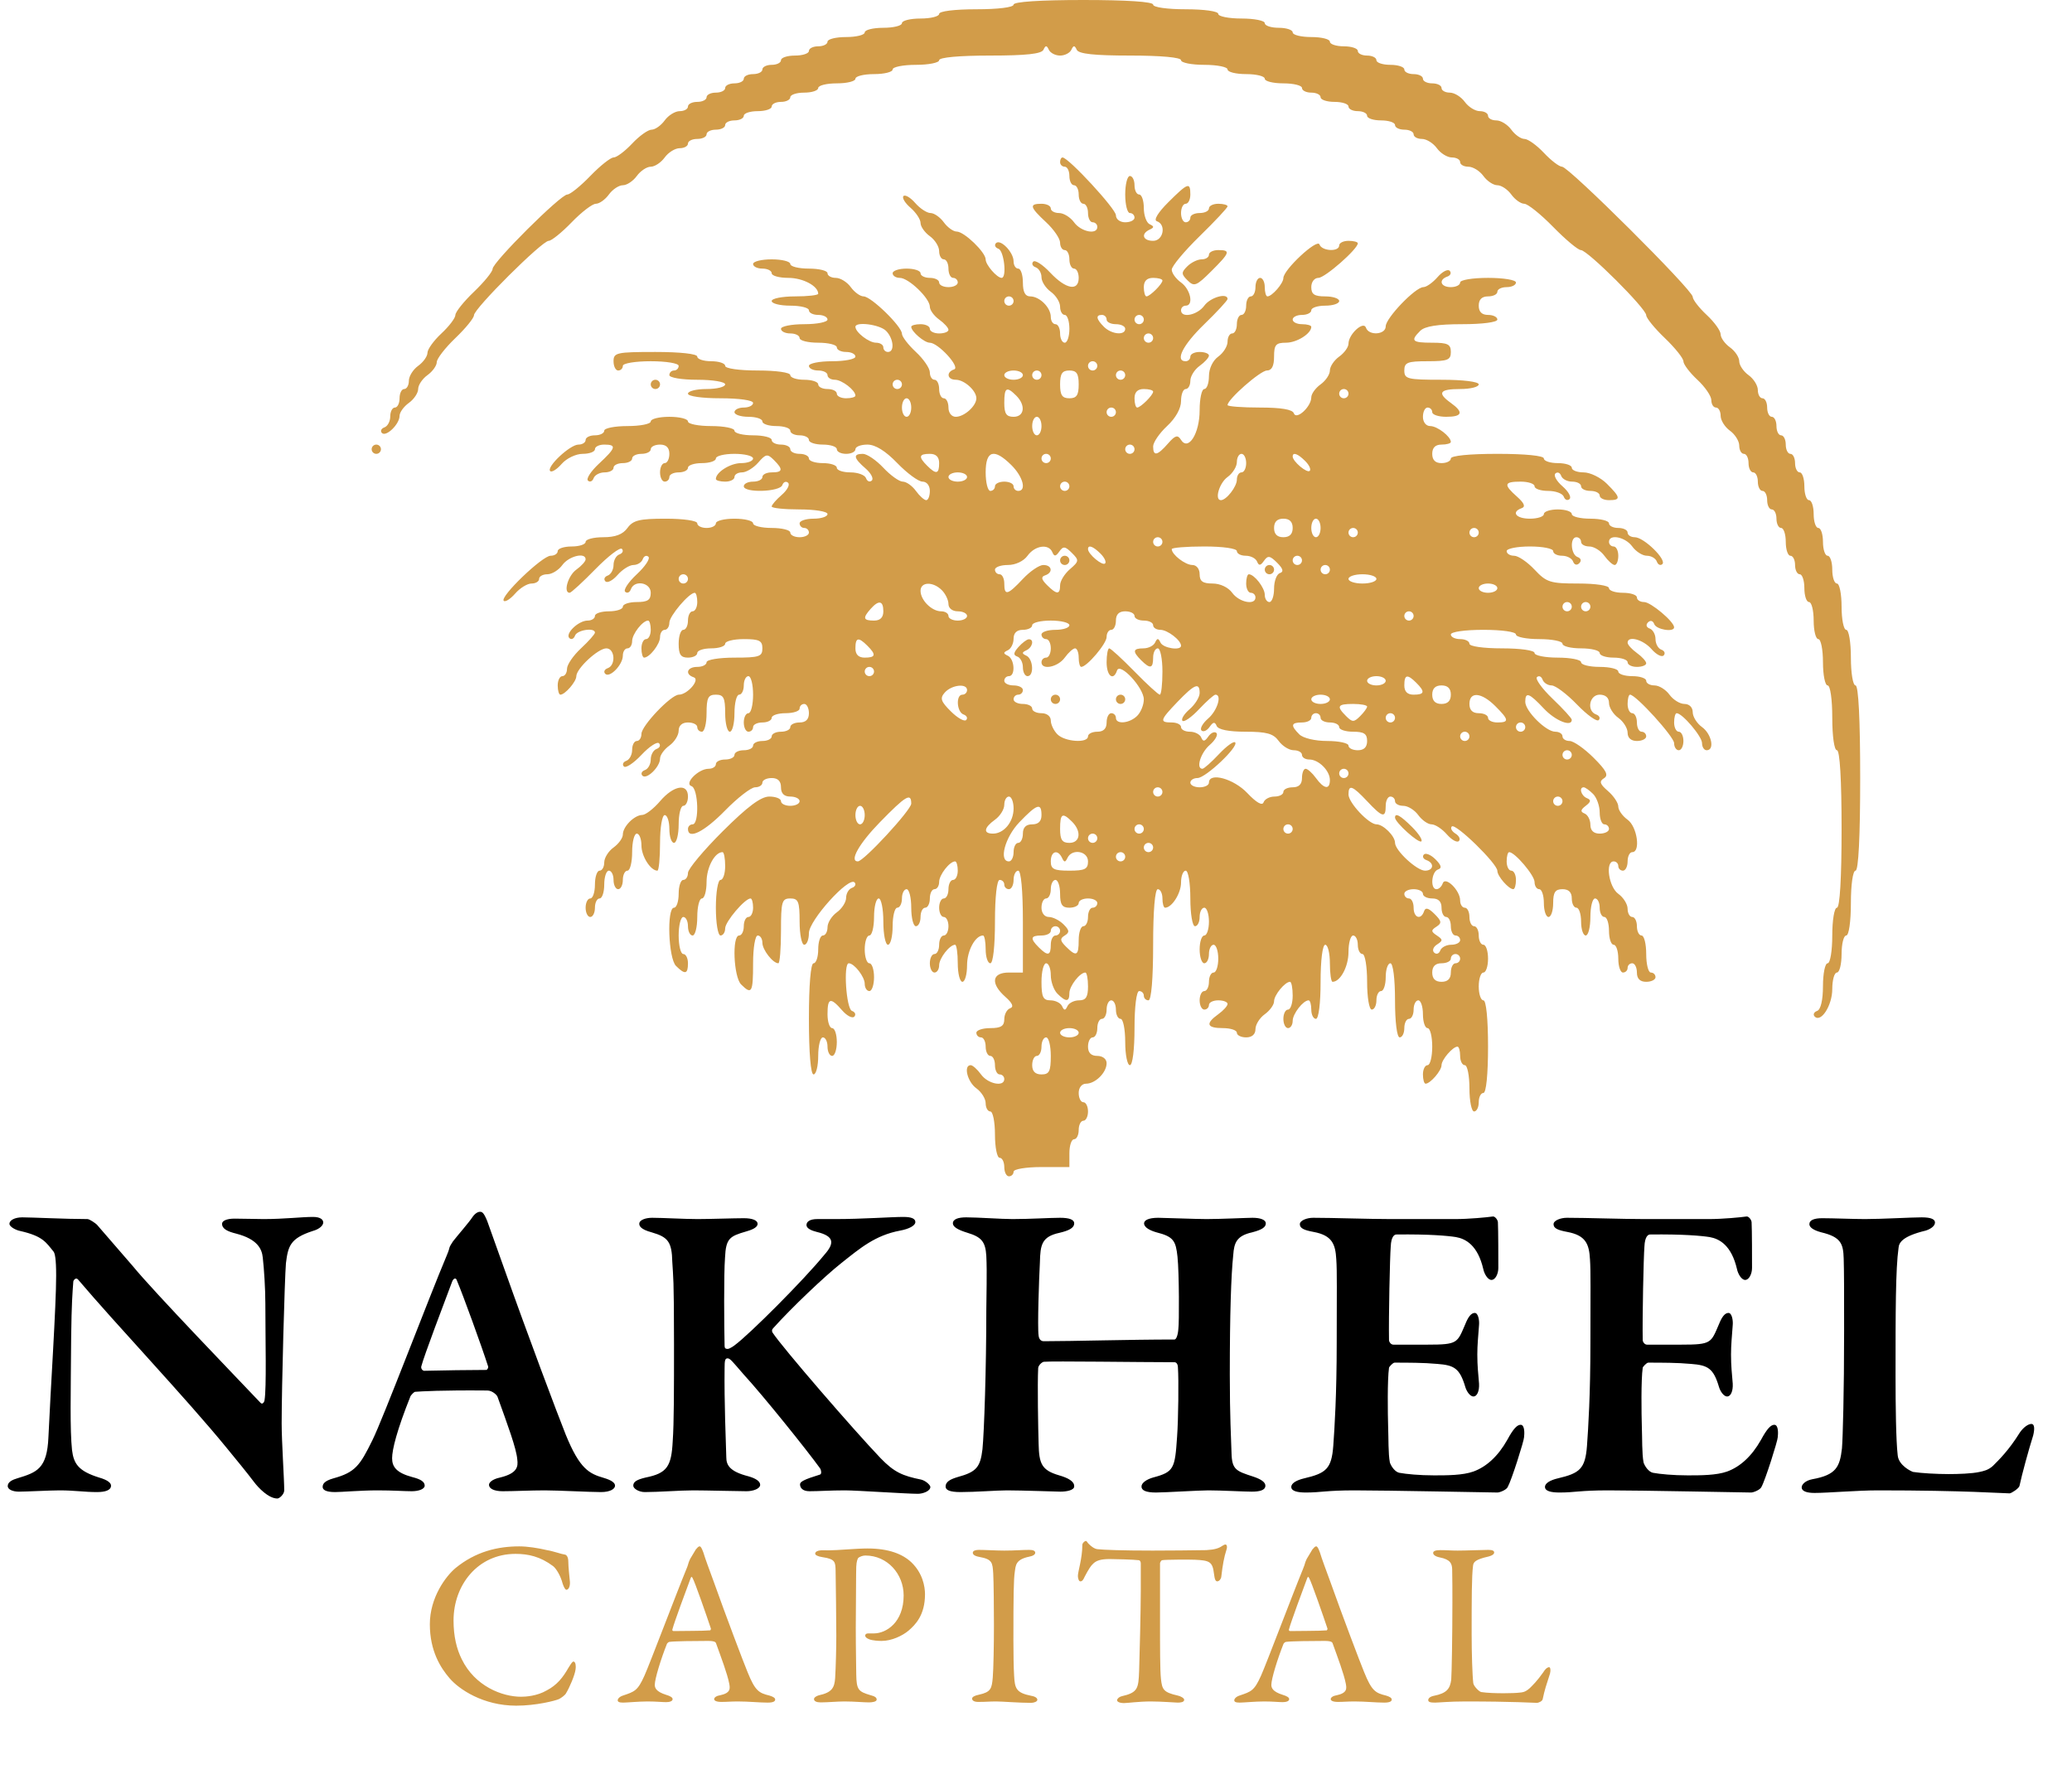 <svg width="137" height="118" viewBox="0 0 137 118" fill="none" xmlns="http://www.w3.org/2000/svg">
<path fill-rule="evenodd" clip-rule="evenodd" d="M67.018 0.306C67.018 0.485 65.993 0.613 64.557 0.613C63.122 0.613 62.096 0.74 62.096 0.919C62.096 1.087 61.543 1.225 60.866 1.225C60.19 1.225 59.636 1.363 59.636 1.531C59.636 1.7 59.082 1.838 58.406 1.838C57.729 1.838 57.175 1.976 57.175 2.144C57.175 2.312 56.622 2.45 55.945 2.45C55.269 2.45 54.715 2.588 54.715 2.757C54.715 2.925 54.438 3.063 54.1 3.063C53.761 3.063 53.485 3.201 53.485 3.369C53.485 3.538 53.069 3.675 52.562 3.675C52.054 3.675 51.639 3.813 51.639 3.982C51.639 4.15 51.362 4.288 51.024 4.288C50.686 4.288 50.409 4.426 50.409 4.594C50.409 4.763 50.132 4.901 49.794 4.901C49.456 4.901 49.179 5.038 49.179 5.207C49.179 5.375 48.902 5.513 48.563 5.513C48.225 5.513 47.948 5.651 47.948 5.819C47.948 5.988 47.672 6.126 47.333 6.126C46.995 6.126 46.718 6.263 46.718 6.432C46.718 6.6 46.441 6.738 46.103 6.738C45.765 6.738 45.488 6.876 45.488 7.044C45.488 7.213 45.242 7.351 44.941 7.351C44.64 7.351 44.194 7.626 43.95 7.963C43.706 8.3 43.316 8.576 43.083 8.576C42.85 8.576 42.271 8.989 41.797 9.495C41.323 10 40.772 10.414 40.573 10.414C40.374 10.414 39.679 10.965 39.029 11.639C38.379 12.312 37.695 12.864 37.51 12.864C37.071 12.864 32.57 17.346 32.57 17.783C32.57 17.968 32.016 18.648 31.34 19.296C30.663 19.943 30.11 20.635 30.11 20.833C30.11 21.032 29.694 21.58 29.187 22.052C28.679 22.524 28.264 23.101 28.264 23.332C28.264 23.565 27.987 23.953 27.649 24.196C27.311 24.439 27.034 24.883 27.034 25.183C27.034 25.482 26.895 25.728 26.726 25.728C26.557 25.728 26.419 26.003 26.419 26.34C26.419 26.677 26.28 26.953 26.111 26.953C25.942 26.953 25.803 27.217 25.803 27.54C25.803 27.863 25.631 28.188 25.419 28.264C25.208 28.339 25.132 28.504 25.25 28.632C25.522 28.923 26.419 28.056 26.419 27.502C26.419 27.274 26.695 26.889 27.034 26.646C27.372 26.404 27.649 25.99 27.649 25.728C27.649 25.465 27.926 25.052 28.264 24.809C28.602 24.566 28.879 24.18 28.879 23.951C28.879 23.723 29.433 23.006 30.11 22.358C30.786 21.711 31.34 21.03 31.34 20.846C31.34 20.409 35.841 15.927 36.28 15.927C36.465 15.927 37.148 15.375 37.799 14.701C38.449 14.028 39.169 13.476 39.398 13.476C39.628 13.476 40.015 13.201 40.259 12.864C40.503 12.527 40.918 12.251 41.182 12.251C41.446 12.251 41.861 11.976 42.105 11.639C42.349 11.302 42.764 11.026 43.027 11.026C43.291 11.026 43.706 10.751 43.95 10.414C44.194 10.077 44.64 9.801 44.941 9.801C45.242 9.801 45.488 9.663 45.488 9.495C45.488 9.326 45.765 9.188 46.103 9.188C46.441 9.188 46.718 9.051 46.718 8.882C46.718 8.714 46.995 8.576 47.333 8.576C47.672 8.576 47.948 8.438 47.948 8.27C47.948 8.101 48.225 7.963 48.563 7.963C48.902 7.963 49.179 7.825 49.179 7.657C49.179 7.489 49.594 7.351 50.101 7.351C50.609 7.351 51.024 7.213 51.024 7.044C51.024 6.876 51.301 6.738 51.639 6.738C51.977 6.738 52.254 6.6 52.254 6.432C52.254 6.263 52.67 6.126 53.177 6.126C53.684 6.126 54.1 5.988 54.1 5.819C54.1 5.651 54.653 5.513 55.33 5.513C56.007 5.513 56.56 5.375 56.56 5.207C56.56 5.038 57.114 4.901 57.791 4.901C58.467 4.901 59.021 4.763 59.021 4.594C59.021 4.426 59.713 4.288 60.559 4.288C61.404 4.288 62.096 4.15 62.096 3.982C62.096 3.796 63.421 3.675 65.454 3.675C67.839 3.675 68.864 3.564 68.991 3.293C69.135 2.986 69.207 2.986 69.35 3.293C69.449 3.503 69.783 3.675 70.093 3.675C70.403 3.675 70.738 3.503 70.837 3.293C70.98 2.986 71.052 2.986 71.195 3.293C71.323 3.564 72.347 3.675 74.732 3.675C76.766 3.675 78.09 3.796 78.09 3.982C78.09 4.15 78.782 4.288 79.628 4.288C80.474 4.288 81.166 4.426 81.166 4.594C81.166 4.763 81.719 4.901 82.396 4.901C83.073 4.901 83.626 5.038 83.626 5.207C83.626 5.375 84.18 5.513 84.856 5.513C85.533 5.513 86.087 5.651 86.087 5.819C86.087 5.988 86.364 6.126 86.702 6.126C87.04 6.126 87.317 6.263 87.317 6.432C87.317 6.6 87.732 6.738 88.24 6.738C88.747 6.738 89.162 6.876 89.162 7.044C89.162 7.213 89.439 7.351 89.778 7.351C90.116 7.351 90.393 7.489 90.393 7.657C90.393 7.825 90.808 7.963 91.315 7.963C91.823 7.963 92.238 8.101 92.238 8.27C92.238 8.438 92.515 8.576 92.853 8.576C93.192 8.576 93.468 8.714 93.468 8.882C93.468 9.051 93.715 9.188 94.016 9.188C94.317 9.188 94.762 9.464 95.006 9.801C95.25 10.138 95.696 10.414 95.997 10.414C96.298 10.414 96.544 10.551 96.544 10.72C96.544 10.888 96.79 11.026 97.091 11.026C97.392 11.026 97.838 11.302 98.082 11.639C98.326 11.976 98.741 12.251 99.005 12.251C99.268 12.251 99.683 12.527 99.927 12.864C100.171 13.201 100.557 13.476 100.784 13.476C101.011 13.476 101.871 14.165 102.695 15.008C103.519 15.85 104.343 16.539 104.527 16.539C104.963 16.539 108.847 20.41 108.847 20.846C108.847 21.03 109.4 21.711 110.077 22.358C110.754 23.006 111.307 23.698 111.307 23.896C111.307 24.095 111.723 24.643 112.23 25.115C112.738 25.587 113.153 26.194 113.153 26.463C113.153 26.733 113.291 26.953 113.46 26.953C113.629 26.953 113.768 27.198 113.768 27.498C113.768 27.797 114.045 28.241 114.383 28.484C114.721 28.727 114.998 29.171 114.998 29.471C114.998 29.77 115.137 30.015 115.306 30.015C115.475 30.015 115.613 30.291 115.613 30.628C115.613 30.965 115.752 31.241 115.921 31.241C116.09 31.241 116.228 31.516 116.228 31.853C116.228 32.19 116.367 32.466 116.536 32.466C116.705 32.466 116.844 32.741 116.844 33.078C116.844 33.415 116.982 33.691 117.151 33.691C117.32 33.691 117.459 33.967 117.459 34.303C117.459 34.64 117.597 34.916 117.766 34.916C117.935 34.916 118.074 35.33 118.074 35.835C118.074 36.34 118.212 36.754 118.381 36.754C118.551 36.754 118.689 37.029 118.689 37.366C118.689 37.703 118.827 37.979 118.997 37.979C119.166 37.979 119.304 38.392 119.304 38.898C119.304 39.403 119.442 39.816 119.612 39.816C119.781 39.816 119.919 40.368 119.919 41.042C119.919 41.715 120.058 42.267 120.227 42.267C120.396 42.267 120.534 42.956 120.534 43.798C120.534 44.641 120.673 45.33 120.842 45.33C121.018 45.33 121.149 46.248 121.149 47.474C121.149 48.699 121.281 49.617 121.457 49.617C121.65 49.617 121.765 51.557 121.765 54.824C121.765 58.091 121.65 60.031 121.457 60.031C121.286 60.031 121.149 60.848 121.149 61.869C121.149 62.89 121.013 63.706 120.842 63.706C120.673 63.706 120.534 64.384 120.534 65.212C120.534 66.14 120.387 66.771 120.15 66.855C119.939 66.93 119.863 67.096 119.981 67.223C120.396 67.667 121.149 66.499 121.149 65.413C121.149 64.811 121.288 64.319 121.457 64.319C121.626 64.319 121.765 63.768 121.765 63.094C121.765 62.42 121.903 61.869 122.072 61.869C122.248 61.869 122.38 60.95 122.38 59.725C122.38 58.5 122.512 57.581 122.687 57.581C122.882 57.581 122.995 55.335 122.995 51.455C122.995 47.575 122.882 45.33 122.687 45.33C122.516 45.33 122.38 44.513 122.38 43.492C122.38 42.471 122.243 41.654 122.072 41.654C121.903 41.654 121.765 40.965 121.765 40.123C121.765 39.281 121.626 38.591 121.457 38.591C121.288 38.591 121.149 38.178 121.149 37.673C121.149 37.167 121.011 36.754 120.842 36.754C120.673 36.754 120.534 36.34 120.534 35.835C120.534 35.33 120.396 34.916 120.227 34.916C120.058 34.916 119.919 34.503 119.919 33.997C119.919 33.492 119.781 33.078 119.612 33.078C119.442 33.078 119.304 32.665 119.304 32.16C119.304 31.654 119.166 31.241 118.997 31.241C118.827 31.241 118.689 30.965 118.689 30.628C118.689 30.291 118.551 30.015 118.381 30.015C118.212 30.015 118.074 29.74 118.074 29.403C118.074 29.066 117.935 28.79 117.766 28.79C117.597 28.79 117.459 28.515 117.459 28.178C117.459 27.841 117.32 27.565 117.151 27.565C116.982 27.565 116.844 27.29 116.844 26.953C116.844 26.616 116.705 26.34 116.536 26.34C116.367 26.34 116.228 26.095 116.228 25.795C116.228 25.495 115.952 25.052 115.613 24.809C115.275 24.566 114.998 24.152 114.998 23.89C114.998 23.627 114.721 23.214 114.383 22.971C114.045 22.728 113.768 22.34 113.768 22.107C113.768 21.875 113.353 21.299 112.845 20.827C112.338 20.355 111.922 19.816 111.922 19.63C111.922 19.186 103.728 11.026 103.283 11.026C103.096 11.026 102.554 10.613 102.08 10.107C101.606 9.602 101.027 9.188 100.795 9.188C100.562 9.188 100.171 8.913 99.927 8.576C99.683 8.239 99.238 7.963 98.937 7.963C98.636 7.963 98.389 7.825 98.389 7.657C98.389 7.489 98.143 7.351 97.842 7.351C97.541 7.351 97.096 7.075 96.852 6.738C96.608 6.401 96.162 6.126 95.861 6.126C95.56 6.126 95.314 5.988 95.314 5.819C95.314 5.651 95.037 5.513 94.699 5.513C94.36 5.513 94.084 5.375 94.084 5.207C94.084 5.038 93.807 4.901 93.468 4.901C93.13 4.901 92.853 4.763 92.853 4.594C92.853 4.426 92.438 4.288 91.931 4.288C91.423 4.288 91.008 4.15 91.008 3.982C91.008 3.813 90.731 3.675 90.393 3.675C90.054 3.675 89.778 3.538 89.778 3.369C89.778 3.201 89.362 3.063 88.855 3.063C88.347 3.063 87.932 2.925 87.932 2.757C87.932 2.588 87.379 2.45 86.702 2.45C86.025 2.45 85.472 2.312 85.472 2.144C85.472 1.976 85.056 1.838 84.549 1.838C84.041 1.838 83.626 1.7 83.626 1.531C83.626 1.363 82.934 1.225 82.088 1.225C81.243 1.225 80.551 1.087 80.551 0.919C80.551 0.744 79.628 0.613 78.398 0.613C77.167 0.613 76.245 0.481 76.245 0.306C76.245 0.116 74.502 0 71.631 0C68.761 0 67.018 0.116 67.018 0.306ZM70.093 10.72C70.093 10.888 70.232 11.026 70.401 11.026C70.57 11.026 70.708 11.302 70.708 11.639C70.708 11.976 70.847 12.251 71.016 12.251C71.185 12.251 71.323 12.527 71.323 12.864C71.323 13.201 71.462 13.476 71.631 13.476C71.8 13.476 71.939 13.752 71.939 14.089C71.939 14.426 72.077 14.701 72.246 14.701C72.415 14.701 72.554 14.839 72.554 15.008C72.554 15.549 71.474 15.334 71.016 14.701C70.772 14.365 70.326 14.089 70.025 14.089C69.725 14.089 69.478 13.951 69.478 13.783C69.478 13.614 69.201 13.476 68.863 13.476C68.032 13.476 68.086 13.693 69.171 14.701C69.678 15.174 70.093 15.78 70.093 16.049C70.093 16.319 70.232 16.539 70.401 16.539C70.57 16.539 70.708 16.815 70.708 17.152C70.708 17.489 70.847 17.764 71.016 17.764C71.185 17.764 71.323 18.04 71.323 18.377C71.323 19.286 70.47 19.128 69.439 18.029C68.943 17.5 68.438 17.174 68.316 17.305C68.194 17.435 68.267 17.604 68.478 17.678C68.69 17.754 68.863 18.049 68.863 18.335C68.863 18.62 69.14 19.053 69.478 19.296C69.816 19.539 70.093 19.982 70.093 20.282C70.093 20.582 70.232 20.827 70.401 20.827C70.57 20.827 70.708 21.241 70.708 21.746C70.708 22.251 70.57 22.665 70.401 22.665C70.232 22.665 70.093 22.389 70.093 22.052C70.093 21.715 69.955 21.44 69.786 21.44C69.617 21.44 69.478 21.223 69.478 20.959C69.478 20.34 68.737 19.602 68.116 19.602C67.784 19.602 67.633 19.314 67.633 18.683C67.633 18.178 67.494 17.764 67.325 17.764C67.156 17.764 67.018 17.548 67.018 17.283C67.018 16.677 66.139 15.775 65.849 16.085C65.731 16.213 65.807 16.378 66.018 16.453C66.389 16.585 66.584 18.377 66.227 18.377C65.919 18.377 65.172 17.515 65.172 17.16C65.172 16.683 63.75 15.314 63.255 15.314C63.031 15.314 62.648 15.038 62.404 14.701C62.16 14.365 61.765 14.089 61.527 14.089C61.288 14.089 60.833 13.791 60.516 13.427C60.199 13.063 59.849 12.856 59.738 12.966C59.628 13.076 59.836 13.424 60.202 13.74C60.567 14.056 60.866 14.508 60.866 14.746C60.866 14.984 61.143 15.377 61.481 15.62C61.82 15.863 62.096 16.307 62.096 16.607C62.096 16.906 62.235 17.152 62.404 17.152C62.573 17.152 62.712 17.427 62.712 17.764C62.712 18.101 62.85 18.377 63.019 18.377C63.188 18.377 63.327 18.515 63.327 18.683C63.327 18.852 63.05 18.989 62.712 18.989C62.373 18.989 62.096 18.852 62.096 18.683C62.096 18.515 61.82 18.377 61.481 18.377C61.143 18.377 60.866 18.239 60.866 18.071C60.866 17.902 60.451 17.764 59.944 17.764C59.436 17.764 59.021 17.902 59.021 18.071C59.021 18.239 59.235 18.377 59.496 18.377C60.077 18.377 61.481 19.727 61.481 20.286C61.481 20.509 61.758 20.89 62.096 21.133C62.435 21.376 62.712 21.682 62.712 21.814C62.712 21.945 62.435 22.052 62.096 22.052C61.758 22.052 61.481 21.914 61.481 21.746C61.481 21.578 61.205 21.44 60.866 21.44C60.528 21.44 60.251 21.518 60.251 21.615C60.251 21.921 61.117 22.665 61.473 22.665C62.032 22.665 63.516 24.287 63.087 24.429C62.545 24.609 62.625 25.115 63.195 25.115C63.758 25.115 64.557 25.834 64.557 26.34C64.557 26.847 63.758 27.565 63.195 27.565C62.917 27.565 62.712 27.306 62.712 26.953C62.712 26.616 62.573 26.34 62.404 26.34C62.235 26.34 62.096 26.064 62.096 25.728C62.096 25.391 61.958 25.115 61.789 25.115C61.62 25.115 61.481 24.895 61.481 24.625C61.481 24.356 61.066 23.749 60.559 23.277C60.051 22.805 59.636 22.263 59.636 22.072C59.636 21.591 57.594 19.602 57.1 19.602C56.878 19.602 56.497 19.326 56.253 18.989C56.009 18.652 55.563 18.377 55.262 18.377C54.961 18.377 54.715 18.239 54.715 18.071C54.715 17.902 54.161 17.764 53.485 17.764C52.808 17.764 52.254 17.627 52.254 17.458C52.254 17.29 51.701 17.152 51.024 17.152C50.347 17.152 49.794 17.29 49.794 17.458C49.794 17.627 50.071 17.764 50.409 17.764C50.747 17.764 51.024 17.902 51.024 18.071C51.024 18.239 51.518 18.377 52.122 18.377C53.087 18.377 54.1 18.915 54.1 19.427C54.1 19.523 53.408 19.602 52.562 19.602C51.716 19.602 51.024 19.74 51.024 19.908C51.024 20.077 51.578 20.215 52.254 20.215C52.931 20.215 53.485 20.352 53.485 20.521C53.485 20.689 53.761 20.827 54.1 20.827C54.438 20.827 54.715 20.965 54.715 21.133C54.715 21.302 54.023 21.44 53.177 21.44C52.331 21.44 51.639 21.578 51.639 21.746C51.639 21.914 51.916 22.052 52.254 22.052C52.593 22.052 52.87 22.19 52.87 22.358C52.87 22.527 53.423 22.665 54.1 22.665C54.776 22.665 55.33 22.803 55.33 22.971C55.33 23.14 55.607 23.277 55.945 23.277C56.283 23.277 56.56 23.415 56.56 23.584C56.56 23.752 55.868 23.89 55.022 23.89C54.177 23.89 53.485 24.028 53.485 24.196C53.485 24.365 53.761 24.503 54.1 24.503C54.438 24.503 54.715 24.64 54.715 24.809C54.715 24.977 54.932 25.115 55.198 25.115C55.664 25.115 56.56 25.806 56.56 26.165C56.56 26.262 56.283 26.34 55.945 26.34C55.607 26.34 55.33 26.202 55.33 26.034C55.33 25.865 55.053 25.728 54.715 25.728C54.377 25.728 54.1 25.59 54.1 25.421C54.1 25.253 53.684 25.115 53.177 25.115C52.67 25.115 52.254 24.977 52.254 24.809C52.254 24.634 51.332 24.503 50.101 24.503C48.871 24.503 47.948 24.371 47.948 24.196C47.948 24.028 47.533 23.89 47.026 23.89C46.518 23.89 46.103 23.752 46.103 23.584C46.103 23.402 44.975 23.277 43.335 23.277C40.772 23.277 40.567 23.323 40.567 23.89C40.567 24.227 40.705 24.503 40.874 24.503C41.044 24.503 41.182 24.365 41.182 24.196C41.182 24.026 42.002 23.89 43.027 23.89C44.052 23.89 44.873 24.026 44.873 24.196C44.873 24.365 44.734 24.503 44.565 24.503C44.396 24.503 44.258 24.64 44.258 24.809C44.258 24.979 45.078 25.115 46.103 25.115C47.128 25.115 47.948 25.251 47.948 25.421C47.948 25.59 47.395 25.728 46.718 25.728C46.041 25.728 45.488 25.865 45.488 26.034C45.488 26.209 46.411 26.34 47.641 26.34C48.871 26.34 49.794 26.472 49.794 26.646C49.794 26.815 49.517 26.953 49.179 26.953C48.84 26.953 48.563 27.091 48.563 27.259C48.563 27.427 48.979 27.565 49.486 27.565C49.994 27.565 50.409 27.703 50.409 27.872C50.409 28.04 50.824 28.178 51.332 28.178C51.839 28.178 52.254 28.316 52.254 28.484C52.254 28.653 52.531 28.79 52.87 28.79C53.208 28.79 53.485 28.928 53.485 29.097C53.485 29.265 53.9 29.403 54.407 29.403C54.915 29.403 55.33 29.541 55.33 29.709C55.33 29.878 55.607 30.015 55.945 30.015C56.283 30.015 56.56 29.878 56.56 29.709C56.56 29.541 56.917 29.403 57.353 29.403C57.876 29.403 58.549 29.82 59.328 30.628C59.979 31.302 60.729 31.853 60.996 31.853C61.276 31.853 61.481 32.112 61.481 32.466C61.481 32.803 61.373 33.078 61.242 33.078C61.11 33.078 60.803 32.803 60.559 32.466C60.315 32.129 59.925 31.853 59.691 31.853C59.459 31.853 58.88 31.44 58.406 30.934C57.932 30.429 57.322 30.015 57.052 30.015C56.384 30.015 56.434 30.294 57.225 30.977C57.59 31.293 57.779 31.653 57.644 31.779C57.509 31.904 57.337 31.834 57.261 31.623C57.186 31.413 56.721 31.241 56.227 31.241C55.734 31.241 55.33 31.103 55.33 30.934C55.33 30.766 54.915 30.628 54.407 30.628C53.9 30.628 53.485 30.49 53.485 30.322C53.485 30.153 53.208 30.015 52.87 30.015C52.531 30.015 52.254 29.878 52.254 29.709C52.254 29.541 51.977 29.403 51.639 29.403C51.301 29.403 51.024 29.265 51.024 29.097C51.024 28.928 50.47 28.79 49.794 28.79C49.117 28.79 48.563 28.653 48.563 28.484C48.563 28.316 47.871 28.178 47.026 28.178C46.18 28.178 45.488 28.04 45.488 27.872C45.488 27.703 44.934 27.565 44.258 27.565C43.581 27.565 43.027 27.703 43.027 27.872C43.027 28.04 42.335 28.178 41.489 28.178C40.644 28.178 39.952 28.316 39.952 28.484C39.952 28.653 39.675 28.79 39.337 28.79C38.998 28.79 38.721 28.928 38.721 29.097C38.721 29.265 38.508 29.403 38.246 29.403C37.689 29.403 36.11 30.886 36.38 31.155C36.481 31.256 36.824 31.041 37.141 30.677C37.459 30.312 38.08 30.015 38.527 30.015C38.972 30.015 39.337 29.878 39.337 29.709C39.337 29.541 39.613 29.403 39.952 29.403C40.789 29.403 40.729 29.619 39.602 30.667C39.071 31.161 38.744 31.664 38.875 31.785C39.006 31.907 39.175 31.834 39.25 31.623C39.326 31.413 39.653 31.241 39.977 31.241C40.301 31.241 40.567 31.103 40.567 30.934C40.567 30.766 40.844 30.628 41.182 30.628C41.52 30.628 41.797 30.49 41.797 30.322C41.797 30.153 42.074 30.015 42.412 30.015C42.751 30.015 43.027 29.878 43.027 29.709C43.027 29.541 43.304 29.403 43.642 29.403C44.052 29.403 44.258 29.607 44.258 30.015C44.258 30.352 44.119 30.628 43.95 30.628C43.781 30.628 43.642 30.904 43.642 31.241C43.642 31.578 43.781 31.853 43.95 31.853C44.119 31.853 44.258 31.715 44.258 31.547C44.258 31.378 44.534 31.241 44.873 31.241C45.211 31.241 45.488 31.103 45.488 30.934C45.488 30.766 45.903 30.628 46.411 30.628C46.918 30.628 47.333 30.49 47.333 30.322C47.333 30.153 47.887 30.015 48.563 30.015C49.24 30.015 49.794 30.153 49.794 30.322C49.794 30.49 49.438 30.628 49.003 30.628C48.29 30.628 47.333 31.23 47.333 31.678C47.333 31.774 47.61 31.853 47.948 31.853C48.287 31.853 48.563 31.715 48.563 31.547C48.563 31.378 48.79 31.241 49.066 31.241C49.342 31.241 49.821 30.95 50.131 30.595C50.637 30.013 50.74 29.996 51.166 30.419C51.796 31.047 51.763 31.241 51.024 31.241C50.686 31.241 50.409 31.378 50.409 31.547C50.409 31.715 50.132 31.853 49.794 31.853C49.456 31.853 49.179 31.991 49.179 32.16C49.179 32.609 51.562 32.538 51.725 32.083C51.801 31.872 51.973 31.803 52.108 31.928C52.243 32.053 52.054 32.414 51.688 32.73C51.323 33.045 51.024 33.39 51.024 33.497C51.024 33.604 51.855 33.691 52.87 33.691C53.895 33.691 54.715 33.827 54.715 33.997C54.715 34.166 54.3 34.303 53.792 34.303C53.285 34.303 52.87 34.441 52.87 34.61C52.87 34.778 53.008 34.916 53.177 34.916C53.346 34.916 53.485 35.054 53.485 35.222C53.485 35.391 53.208 35.529 52.87 35.529C52.531 35.529 52.254 35.391 52.254 35.222C52.254 35.054 51.701 34.916 51.024 34.916C50.347 34.916 49.794 34.778 49.794 34.61C49.794 34.441 49.24 34.303 48.563 34.303C47.887 34.303 47.333 34.441 47.333 34.61C47.333 34.778 47.056 34.916 46.718 34.916C46.38 34.916 46.103 34.778 46.103 34.61C46.103 34.436 45.203 34.303 44.018 34.303C42.286 34.303 41.858 34.407 41.489 34.916C41.181 35.343 40.693 35.529 39.884 35.529C39.245 35.529 38.721 35.666 38.721 35.835C38.721 36.003 38.306 36.141 37.799 36.141C37.291 36.141 36.876 36.279 36.876 36.447C36.876 36.616 36.665 36.754 36.407 36.754C35.859 36.754 33.038 39.466 33.307 39.734C33.407 39.833 33.748 39.617 34.065 39.253C34.382 38.889 34.867 38.591 35.143 38.591C35.42 38.591 35.646 38.454 35.646 38.285C35.646 38.117 35.892 37.979 36.193 37.979C36.494 37.979 36.94 37.703 37.184 37.366C37.612 36.775 38.721 36.505 38.721 36.992C38.721 37.124 38.444 37.43 38.106 37.673C37.555 38.068 37.228 39.204 37.665 39.204C37.761 39.204 38.529 38.499 39.372 37.637C40.215 36.775 41.002 36.173 41.12 36.3C41.239 36.427 41.163 36.593 40.951 36.668C40.74 36.743 40.567 37.058 40.567 37.366C40.567 37.675 40.394 37.989 40.182 38.065C39.971 38.14 39.901 38.311 40.027 38.445C40.153 38.58 40.514 38.392 40.832 38.028C41.148 37.664 41.622 37.366 41.884 37.366C42.146 37.366 42.423 37.194 42.498 36.983C42.574 36.773 42.743 36.7 42.873 36.821C43.005 36.943 42.658 37.464 42.105 37.979C41.551 38.494 41.205 39.015 41.336 39.136C41.466 39.258 41.636 39.185 41.711 38.974C41.943 38.329 43.027 38.518 43.027 39.204C43.027 39.681 42.822 39.816 42.105 39.816C41.597 39.816 41.182 39.954 41.182 40.123C41.182 40.291 40.767 40.429 40.259 40.429C39.752 40.429 39.337 40.567 39.337 40.735C39.337 40.904 39.119 41.042 38.853 41.042C38.244 41.042 37.339 41.917 37.65 42.205C37.778 42.323 37.945 42.248 38.02 42.037C38.155 41.66 39.337 41.481 39.337 41.838C39.337 41.938 38.921 42.407 38.414 42.879C37.906 43.351 37.491 43.958 37.491 44.227C37.491 44.497 37.353 44.717 37.184 44.717C37.014 44.717 36.876 44.993 36.876 45.33C36.876 45.666 36.955 45.942 37.052 45.942C37.359 45.942 38.106 45.08 38.106 44.725C38.106 44.216 39.544 42.879 40.092 42.879C40.658 42.879 40.735 43.993 40.182 44.19C39.971 44.265 39.895 44.431 40.014 44.558C40.303 44.868 41.182 43.967 41.182 43.361C41.182 43.096 41.32 42.879 41.489 42.879C41.659 42.879 41.797 42.663 41.797 42.398C41.797 41.934 42.491 41.042 42.852 41.042C42.948 41.042 43.027 41.317 43.027 41.654C43.027 41.991 42.889 42.267 42.72 42.267C42.551 42.267 42.412 42.542 42.412 42.879C42.412 43.216 42.491 43.492 42.588 43.492C42.949 43.492 43.642 42.6 43.642 42.135C43.642 41.871 43.781 41.654 43.95 41.654C44.119 41.654 44.258 41.441 44.258 41.181C44.258 40.74 45.561 39.204 45.935 39.204C46.028 39.204 46.103 39.48 46.103 39.816C46.103 40.153 45.965 40.429 45.795 40.429C45.626 40.429 45.488 40.705 45.488 41.042C45.488 41.379 45.349 41.654 45.18 41.654C45.011 41.654 44.873 42.068 44.873 42.573C44.873 43.288 45.009 43.492 45.488 43.492C45.826 43.492 46.103 43.354 46.103 43.186C46.103 43.017 46.518 42.879 47.026 42.879C47.533 42.879 47.948 42.742 47.948 42.573C47.948 42.405 48.502 42.267 49.179 42.267C50.204 42.267 50.409 42.369 50.409 42.879C50.409 43.424 50.204 43.492 48.563 43.492C47.538 43.492 46.718 43.628 46.718 43.798C46.718 43.967 46.441 44.105 46.103 44.105C45.427 44.105 45.262 44.591 45.87 44.793C46.314 44.94 45.455 45.942 44.884 45.942C44.372 45.942 42.412 47.998 42.412 48.535C42.412 48.794 42.274 49.005 42.105 49.005C41.935 49.005 41.797 49.269 41.797 49.592C41.797 49.915 41.624 50.24 41.413 50.316C41.201 50.391 41.128 50.559 41.25 50.69C41.372 50.82 41.895 50.475 42.412 49.924C42.929 49.372 43.453 49.028 43.575 49.158C43.697 49.288 43.623 49.457 43.412 49.532C43.2 49.607 43.027 49.921 43.027 50.23C43.027 50.539 42.855 50.853 42.643 50.928C42.431 51.003 42.356 51.169 42.474 51.297C42.746 51.588 43.642 50.721 43.642 50.166C43.642 49.939 43.919 49.554 44.258 49.311C44.596 49.068 44.873 48.625 44.873 48.325C44.873 47.984 45.103 47.78 45.488 47.78C45.826 47.78 46.103 47.918 46.103 48.086C46.103 48.255 46.241 48.392 46.411 48.392C46.58 48.392 46.718 47.841 46.718 47.167C46.718 46.146 46.821 45.942 47.333 45.942C47.846 45.942 47.948 46.146 47.948 47.167C47.948 47.841 48.087 48.392 48.256 48.392C48.425 48.392 48.563 47.841 48.563 47.167C48.563 46.493 48.702 45.942 48.871 45.942C49.04 45.942 49.179 45.666 49.179 45.33C49.179 44.993 49.317 44.717 49.486 44.717C49.655 44.717 49.794 45.268 49.794 45.942C49.794 46.616 49.655 47.167 49.486 47.167C49.317 47.167 49.179 47.443 49.179 47.78C49.179 48.117 49.317 48.392 49.486 48.392C49.655 48.392 49.794 48.255 49.794 48.086C49.794 47.918 50.071 47.78 50.409 47.78C50.747 47.78 51.024 47.642 51.024 47.474C51.024 47.305 51.439 47.167 51.947 47.167C52.454 47.167 52.87 47.029 52.87 46.861C52.87 46.693 53.008 46.555 53.177 46.555C53.346 46.555 53.485 46.83 53.485 47.167C53.485 47.575 53.279 47.78 52.87 47.78C52.531 47.78 52.254 47.918 52.254 48.086C52.254 48.255 51.977 48.392 51.639 48.392C51.301 48.392 51.024 48.53 51.024 48.699C51.024 48.867 50.747 49.005 50.409 49.005C50.071 49.005 49.794 49.143 49.794 49.311C49.794 49.48 49.517 49.617 49.179 49.617C48.84 49.617 48.563 49.755 48.563 49.924C48.563 50.092 48.287 50.23 47.948 50.23C47.61 50.23 47.333 50.368 47.333 50.536C47.333 50.705 47.116 50.843 46.85 50.843C46.176 50.843 45.213 51.823 45.721 51.992C46.176 52.143 46.246 54.518 45.795 54.518C45.626 54.518 45.488 54.656 45.488 54.824C45.488 55.553 46.56 55.019 47.948 53.599C48.772 52.757 49.663 52.068 49.928 52.068C50.192 52.068 50.409 51.93 50.409 51.761C50.409 51.593 50.686 51.455 51.024 51.455C51.434 51.455 51.639 51.66 51.639 52.068C51.639 52.476 51.844 52.68 52.254 52.68C52.593 52.68 52.87 52.818 52.87 52.987C52.87 53.155 52.593 53.293 52.254 53.293C51.916 53.293 51.639 53.155 51.639 52.987C51.639 52.818 51.291 52.68 50.865 52.68C50.313 52.68 49.434 53.335 47.79 54.972C46.524 56.233 45.488 57.474 45.488 57.729C45.488 57.984 45.349 58.193 45.18 58.193C45.011 58.193 44.873 58.607 44.873 59.112C44.873 59.618 44.734 60.031 44.565 60.031C44.076 60.031 44.191 63.378 44.697 63.881C45.293 64.475 45.488 64.432 45.488 63.706C45.488 63.37 45.349 63.094 45.18 63.094C45.011 63.094 44.873 62.543 44.873 61.869C44.873 61.195 45.011 60.644 45.18 60.644C45.349 60.644 45.488 60.919 45.488 61.256C45.488 61.593 45.626 61.869 45.795 61.869C45.965 61.869 46.103 61.318 46.103 60.644C46.103 59.97 46.241 59.419 46.411 59.419C46.58 59.419 46.718 58.926 46.718 58.325C46.718 57.364 47.258 56.356 47.773 56.356C47.869 56.356 47.948 56.769 47.948 57.275C47.948 57.78 47.81 58.193 47.641 58.193C47.47 58.193 47.333 59.01 47.333 60.031C47.333 61.052 47.47 61.869 47.641 61.869C47.81 61.869 47.948 61.656 47.948 61.396C47.948 60.955 49.252 59.419 49.626 59.419C49.718 59.419 49.794 59.694 49.794 60.031C49.794 60.368 49.655 60.644 49.486 60.644C49.317 60.644 49.179 60.919 49.179 61.256C49.179 61.593 49.04 61.869 48.871 61.869C48.392 61.869 48.504 64.61 49.003 65.106C49.706 65.806 49.794 65.65 49.794 63.706C49.794 62.686 49.93 61.869 50.101 61.869C50.27 61.869 50.409 62.085 50.409 62.35C50.409 62.814 51.102 63.706 51.464 63.706C51.56 63.706 51.639 62.742 51.639 61.562C51.639 59.623 51.698 59.419 52.254 59.419C52.787 59.419 52.87 59.623 52.87 60.95C52.87 61.792 53.008 62.481 53.177 62.481C53.346 62.481 53.485 62.133 53.485 61.708C53.485 60.875 56.123 57.949 56.505 58.359C56.62 58.483 56.541 58.645 56.33 58.72C56.118 58.795 55.945 59.091 55.945 59.377C55.945 59.662 55.668 60.094 55.33 60.337C54.992 60.58 54.715 61.024 54.715 61.324C54.715 61.623 54.577 61.869 54.407 61.869C54.238 61.869 54.1 62.282 54.1 62.788C54.1 63.293 53.961 63.706 53.792 63.706C53.604 63.706 53.485 65.136 53.485 67.382C53.485 69.628 53.604 71.057 53.792 71.057C53.961 71.057 54.1 70.506 54.1 69.832C54.1 69.158 54.238 68.607 54.407 68.607C54.577 68.607 54.715 68.883 54.715 69.219C54.715 69.556 54.853 69.832 55.022 69.832C55.192 69.832 55.33 69.419 55.33 68.913C55.33 68.408 55.192 67.994 55.022 67.994C54.853 67.994 54.715 67.581 54.715 67.076C54.715 65.984 54.908 65.932 55.68 66.818C55.997 67.182 56.359 67.37 56.485 67.236C56.611 67.102 56.541 66.93 56.33 66.855C55.951 66.721 55.752 63.706 56.121 63.706C56.482 63.706 57.175 64.599 57.175 65.063C57.175 65.328 57.314 65.544 57.483 65.544C57.652 65.544 57.791 65.131 57.791 64.625C57.791 64.12 57.652 63.706 57.483 63.706C57.314 63.706 57.175 63.293 57.175 62.788C57.175 62.282 57.314 61.869 57.483 61.869C57.652 61.869 57.791 61.318 57.791 60.644C57.791 59.97 57.929 59.419 58.098 59.419C58.267 59.419 58.406 60.108 58.406 60.95C58.406 61.792 58.544 62.481 58.713 62.481C58.882 62.481 59.021 61.93 59.021 61.256C59.021 60.582 59.159 60.031 59.328 60.031C59.498 60.031 59.636 59.755 59.636 59.419C59.636 59.082 59.774 58.806 59.944 58.806C60.113 58.806 60.251 59.357 60.251 60.031C60.251 60.705 60.389 61.256 60.559 61.256C60.728 61.256 60.866 60.98 60.866 60.644C60.866 60.307 61.005 60.031 61.174 60.031C61.343 60.031 61.481 59.755 61.481 59.419C61.481 59.082 61.62 58.806 61.789 58.806C61.958 58.806 62.096 58.589 62.096 58.325C62.096 57.861 62.79 56.968 63.151 56.968C63.248 56.968 63.327 57.244 63.327 57.581C63.327 57.918 63.188 58.193 63.019 58.193C62.85 58.193 62.712 58.469 62.712 58.806C62.712 59.143 62.573 59.419 62.404 59.419C62.235 59.419 62.096 59.694 62.096 60.031C62.096 60.368 62.235 60.644 62.404 60.644C62.573 60.644 62.712 60.919 62.712 61.256C62.712 61.593 62.573 61.869 62.404 61.869C62.235 61.869 62.096 62.144 62.096 62.481C62.096 62.818 61.958 63.094 61.789 63.094C61.62 63.094 61.481 63.37 61.481 63.706C61.481 64.043 61.62 64.319 61.789 64.319C61.958 64.319 62.096 64.103 62.096 63.838C62.096 63.373 62.79 62.481 63.151 62.481C63.248 62.481 63.327 63.033 63.327 63.706C63.327 64.38 63.465 64.932 63.634 64.932C63.803 64.932 63.942 64.439 63.942 63.838C63.942 62.877 64.482 61.869 64.997 61.869C65.093 61.869 65.172 62.282 65.172 62.788C65.172 63.293 65.311 63.706 65.48 63.706C65.662 63.706 65.787 62.583 65.787 60.95C65.787 59.316 65.912 58.193 66.095 58.193C66.264 58.193 66.403 58.331 66.403 58.5C66.403 58.668 66.541 58.806 66.71 58.806C66.879 58.806 67.018 58.53 67.018 58.193C67.018 57.856 67.156 57.581 67.325 57.581C67.511 57.581 67.633 58.908 67.633 60.95V64.319H66.71C65.577 64.319 65.474 65.041 66.479 65.932C66.949 66.348 67.048 66.59 66.787 66.683C66.576 66.758 66.403 67.084 66.403 67.407C66.403 67.855 66.184 67.994 65.48 67.994C64.972 67.994 64.557 68.132 64.557 68.301C64.557 68.469 64.695 68.607 64.865 68.607C65.034 68.607 65.172 68.883 65.172 69.219C65.172 69.556 65.311 69.832 65.48 69.832C65.649 69.832 65.787 70.108 65.787 70.445C65.787 70.781 65.926 71.057 66.095 71.057C66.264 71.057 66.403 71.195 66.403 71.364C66.403 71.905 65.323 71.69 64.865 71.057C64.621 70.72 64.313 70.445 64.181 70.445C63.692 70.445 63.963 71.55 64.557 71.976C64.895 72.219 65.172 72.663 65.172 72.963C65.172 73.262 65.311 73.507 65.48 73.507C65.649 73.507 65.787 74.197 65.787 75.039C65.787 75.881 65.926 76.57 66.095 76.57C66.264 76.57 66.403 76.846 66.403 77.183C66.403 77.52 66.541 77.795 66.71 77.795C66.879 77.795 67.018 77.657 67.018 77.489C67.018 77.319 67.838 77.183 68.863 77.183H70.708V76.264C70.708 75.759 70.847 75.345 71.016 75.345C71.185 75.345 71.323 75.07 71.323 74.733C71.323 74.396 71.462 74.12 71.631 74.12C71.8 74.12 71.939 73.844 71.939 73.507C71.939 73.171 71.8 72.895 71.631 72.895C71.462 72.895 71.323 72.619 71.323 72.282C71.323 71.93 71.529 71.67 71.807 71.67C72.428 71.67 73.169 70.932 73.169 70.313C73.169 70.036 72.908 69.832 72.554 69.832C72.144 69.832 71.939 69.628 71.939 69.219C71.939 68.883 72.077 68.607 72.246 68.607C72.415 68.607 72.554 68.331 72.554 67.994C72.554 67.657 72.692 67.382 72.861 67.382C73.031 67.382 73.169 67.106 73.169 66.769C73.169 66.432 73.307 66.157 73.477 66.157C73.646 66.157 73.784 66.432 73.784 66.769C73.784 67.106 73.922 67.382 74.092 67.382C74.261 67.382 74.399 68.071 74.399 68.913C74.399 69.755 74.538 70.445 74.707 70.445C74.886 70.445 75.014 69.424 75.014 67.994C75.014 66.565 75.143 65.544 75.322 65.544C75.491 65.544 75.629 65.682 75.629 65.85C75.629 66.019 75.768 66.157 75.937 66.157C76.125 66.157 76.245 64.727 76.245 62.481C76.245 60.235 76.364 58.806 76.552 58.806C76.721 58.806 76.86 59.082 76.86 59.419C76.86 59.755 76.939 60.031 77.035 60.031C77.486 60.031 78.09 59.078 78.09 58.368C78.09 57.935 78.228 57.581 78.398 57.581C78.569 57.581 78.705 58.398 78.705 59.419C78.705 60.439 78.842 61.256 79.013 61.256C79.182 61.256 79.32 60.98 79.32 60.644C79.32 60.307 79.459 60.031 79.628 60.031C79.797 60.031 79.935 60.445 79.935 60.95C79.935 61.455 79.797 61.869 79.628 61.869C79.459 61.869 79.32 62.282 79.32 62.788C79.32 63.293 79.459 63.706 79.628 63.706C79.797 63.706 79.935 63.431 79.935 63.094C79.935 62.757 80.074 62.481 80.243 62.481C80.412 62.481 80.551 62.895 80.551 63.4C80.551 63.906 80.412 64.319 80.243 64.319C80.074 64.319 79.935 64.595 79.935 64.932C79.935 65.269 79.797 65.544 79.628 65.544C79.459 65.544 79.32 65.82 79.32 66.157C79.32 66.494 79.459 66.769 79.628 66.769C79.797 66.769 79.935 66.631 79.935 66.463C79.935 66.294 80.212 66.157 80.551 66.157C80.889 66.157 81.166 66.264 81.166 66.395C81.166 66.527 80.889 66.833 80.551 67.076C79.685 67.697 79.785 67.994 80.858 67.994C81.366 67.994 81.781 68.132 81.781 68.301C81.781 68.469 82.058 68.607 82.396 68.607C82.781 68.607 83.011 68.403 83.011 68.062C83.011 67.762 83.288 67.318 83.626 67.076C83.965 66.833 84.241 66.448 84.241 66.22C84.241 65.809 84.96 64.932 85.296 64.932C85.393 64.932 85.472 65.345 85.472 65.85C85.472 66.356 85.333 66.769 85.164 66.769C84.995 66.769 84.856 67.045 84.856 67.382C84.856 67.719 84.995 67.994 85.164 67.994C85.333 67.994 85.472 67.778 85.472 67.513C85.472 67.049 86.165 66.157 86.526 66.157C86.623 66.157 86.702 66.432 86.702 66.769C86.702 67.106 86.84 67.382 87.01 67.382C87.189 67.382 87.317 66.361 87.317 64.932C87.317 63.502 87.445 62.481 87.625 62.481C87.794 62.481 87.932 63.033 87.932 63.706C87.932 64.38 88.011 64.932 88.108 64.932C88.622 64.932 89.162 63.923 89.162 62.962C89.162 62.361 89.301 61.869 89.47 61.869C89.639 61.869 89.778 62.144 89.778 62.481C89.778 62.818 89.916 63.094 90.085 63.094C90.256 63.094 90.393 63.911 90.393 64.932C90.393 65.952 90.529 66.769 90.7 66.769C90.87 66.769 91.008 66.494 91.008 66.157C91.008 65.82 91.146 65.544 91.315 65.544C91.485 65.544 91.623 65.131 91.623 64.625C91.623 64.12 91.761 63.706 91.931 63.706C92.11 63.706 92.238 64.727 92.238 66.157C92.238 67.586 92.366 68.607 92.546 68.607C92.715 68.607 92.853 68.331 92.853 67.994C92.853 67.657 92.992 67.382 93.161 67.382C93.33 67.382 93.468 67.106 93.468 66.769C93.468 66.432 93.607 66.157 93.776 66.157C93.945 66.157 94.084 66.57 94.084 67.076C94.084 67.581 94.222 67.994 94.391 67.994C94.56 67.994 94.699 68.546 94.699 69.219C94.699 69.893 94.56 70.445 94.391 70.445C94.222 70.445 94.084 70.72 94.084 71.057C94.084 71.394 94.163 71.67 94.259 71.67C94.57 71.67 95.314 70.806 95.314 70.445C95.314 70.083 96.057 69.219 96.368 69.219C96.465 69.219 96.544 69.495 96.544 69.832C96.544 70.169 96.683 70.445 96.852 70.445C97.021 70.445 97.159 71.134 97.159 71.976C97.159 72.818 97.298 73.507 97.467 73.507C97.636 73.507 97.774 73.232 97.774 72.895C97.774 72.558 97.913 72.282 98.082 72.282C98.266 72.282 98.389 71.057 98.389 69.219C98.389 67.382 98.266 66.157 98.082 66.157C97.913 66.157 97.774 65.743 97.774 65.238C97.774 64.733 97.913 64.319 98.082 64.319C98.251 64.319 98.389 63.906 98.389 63.4C98.389 62.895 98.251 62.481 98.082 62.481C97.913 62.481 97.774 62.206 97.774 61.869C97.774 61.532 97.636 61.256 97.467 61.256C97.298 61.256 97.159 60.98 97.159 60.644C97.159 60.307 97.021 60.031 96.852 60.031C96.683 60.031 96.544 59.815 96.544 59.55C96.544 58.879 95.559 57.92 95.39 58.426C95.32 58.635 95.136 58.806 94.981 58.806C94.554 58.806 94.643 57.65 95.08 57.505C95.353 57.415 95.305 57.222 94.912 56.831C94.609 56.529 94.265 56.387 94.146 56.514C94.027 56.642 94.103 56.807 94.314 56.883C94.858 57.076 94.793 57.581 94.224 57.581C93.676 57.581 92.238 56.244 92.238 55.735C92.238 55.293 91.46 54.518 91.016 54.518C90.505 54.518 89.162 53.086 89.162 52.541C89.162 51.857 89.421 51.951 90.393 52.987C91.406 54.067 91.623 54.121 91.623 53.293C91.623 52.956 91.761 52.68 91.931 52.68C92.1 52.68 92.238 52.818 92.238 52.987C92.238 53.155 92.484 53.293 92.785 53.293C93.086 53.293 93.532 53.569 93.776 53.906C94.02 54.242 94.415 54.518 94.653 54.518C94.892 54.518 95.347 54.816 95.664 55.18C95.981 55.544 96.339 55.743 96.46 55.623C96.581 55.502 96.48 55.281 96.237 55.131C95.993 54.98 95.883 54.768 95.993 54.658C96.235 54.417 99.005 57.118 99.005 57.595C99.005 57.945 99.754 58.806 100.059 58.806C100.156 58.806 100.235 58.53 100.235 58.193C100.235 57.856 100.096 57.581 99.927 57.581C99.758 57.581 99.62 57.305 99.62 56.968C99.62 56.631 99.695 56.356 99.787 56.356C100.162 56.356 101.465 57.892 101.465 58.333C101.465 58.593 101.604 58.806 101.773 58.806C101.942 58.806 102.08 59.219 102.08 59.725C102.08 60.23 102.219 60.644 102.388 60.644C102.557 60.644 102.695 60.23 102.695 59.725C102.695 59.01 102.832 58.806 103.311 58.806C103.721 58.806 103.926 59.01 103.926 59.419C103.926 59.755 104.064 60.031 104.233 60.031C104.402 60.031 104.541 60.445 104.541 60.95C104.541 61.455 104.679 61.869 104.848 61.869C105.018 61.869 105.156 61.318 105.156 60.644C105.156 59.97 105.294 59.419 105.464 59.419C105.633 59.419 105.771 59.694 105.771 60.031C105.771 60.368 105.91 60.644 106.079 60.644C106.248 60.644 106.386 61.057 106.386 61.562C106.386 62.068 106.525 62.481 106.694 62.481C106.863 62.481 107.001 62.895 107.001 63.4C107.001 63.906 107.14 64.319 107.309 64.319C107.478 64.319 107.617 64.181 107.617 64.013C107.617 63.844 107.755 63.706 107.924 63.706C108.093 63.706 108.232 63.982 108.232 64.319C108.232 64.727 108.437 64.932 108.847 64.932C109.185 64.932 109.462 64.794 109.462 64.625C109.462 64.457 109.324 64.319 109.154 64.319C108.985 64.319 108.847 63.768 108.847 63.094C108.847 62.42 108.708 61.869 108.539 61.869C108.37 61.869 108.232 61.593 108.232 61.256C108.232 60.919 108.093 60.644 107.924 60.644C107.755 60.644 107.617 60.398 107.617 60.099C107.617 59.799 107.34 59.355 107.001 59.112C106.367 58.657 106.125 56.968 106.694 56.968C106.863 56.968 107.001 57.106 107.001 57.275C107.001 57.443 107.14 57.581 107.309 57.581C107.478 57.581 107.617 57.305 107.617 56.968C107.617 56.631 107.755 56.356 107.924 56.356C108.492 56.356 108.25 54.667 107.617 54.212C107.278 53.969 107.001 53.576 107.001 53.338C107.001 53.1 106.694 52.64 106.319 52.316C105.778 51.849 105.723 51.674 106.054 51.47C106.375 51.273 106.216 50.959 105.363 50.109C104.753 49.502 104.042 49.005 103.782 49.005C103.523 49.005 103.311 48.867 103.311 48.699C103.311 48.53 103.097 48.392 102.835 48.392C102.22 48.392 100.85 47.028 100.85 46.415C100.85 45.731 101.109 45.825 102.08 46.861C102.837 47.667 103.926 48.105 103.926 47.603C103.926 47.505 103.355 46.879 102.657 46.212C101.959 45.544 101.494 44.9 101.623 44.781C101.752 44.662 101.919 44.736 101.994 44.947C102.07 45.157 102.338 45.33 102.591 45.33C102.844 45.33 103.6 45.898 104.27 46.593C104.941 47.288 105.587 47.751 105.707 47.623C105.827 47.495 105.752 47.328 105.54 47.253C104.892 47.022 105.082 45.942 105.771 45.942C106.156 45.942 106.386 46.146 106.386 46.487C106.386 46.787 106.663 47.231 107.001 47.474C107.34 47.716 107.617 48.16 107.617 48.46C107.617 48.801 107.847 49.005 108.232 49.005C108.57 49.005 108.847 48.867 108.847 48.699C108.847 48.53 108.708 48.392 108.539 48.392C108.37 48.392 108.232 48.117 108.232 47.78C108.232 47.443 108.093 47.167 107.924 47.167C107.755 47.167 107.617 46.892 107.617 46.555C107.617 46.218 107.689 45.942 107.778 45.942C108.163 45.942 110.692 48.726 110.692 49.15C110.692 49.407 110.831 49.617 111 49.617C111.169 49.617 111.307 49.342 111.307 49.005C111.307 48.668 111.169 48.392 111 48.392C110.831 48.392 110.692 48.117 110.692 47.78C110.692 47.443 110.768 47.167 110.86 47.167C111.234 47.167 112.538 48.703 112.538 49.144C112.538 49.405 112.676 49.617 112.845 49.617C113.389 49.617 113.173 48.542 112.538 48.086C112.199 47.843 111.922 47.399 111.922 47.1C111.922 46.781 111.695 46.555 111.375 46.555C111.074 46.555 110.629 46.279 110.385 45.942C110.141 45.605 109.695 45.33 109.394 45.33C109.093 45.33 108.847 45.192 108.847 45.023C108.847 44.855 108.432 44.717 107.924 44.717C107.417 44.717 107.001 44.579 107.001 44.411C107.001 44.242 106.448 44.105 105.771 44.105C105.094 44.105 104.541 43.967 104.541 43.798C104.541 43.63 103.849 43.492 103.003 43.492C102.157 43.492 101.465 43.354 101.465 43.186C101.465 43.011 100.542 42.879 99.312 42.879C98.082 42.879 97.159 42.748 97.159 42.573C97.159 42.405 96.882 42.267 96.544 42.267C96.206 42.267 95.929 42.129 95.929 41.961C95.929 41.786 96.852 41.654 98.082 41.654C99.312 41.654 100.235 41.786 100.235 41.961C100.235 42.129 100.927 42.267 101.773 42.267C102.619 42.267 103.311 42.405 103.311 42.573C103.311 42.742 103.864 42.879 104.541 42.879C105.217 42.879 105.771 43.017 105.771 43.186C105.771 43.354 106.186 43.492 106.694 43.492C107.201 43.492 107.617 43.63 107.617 43.798C107.617 43.967 107.893 44.105 108.232 44.105C108.57 44.105 108.847 43.997 108.847 43.866C108.847 43.734 108.57 43.428 108.232 43.186C107.893 42.943 107.617 42.637 107.617 42.505C107.617 42.016 108.641 42.29 109.197 42.928C109.514 43.292 109.876 43.48 110.002 43.346C110.128 43.212 110.058 43.04 109.846 42.965C109.635 42.89 109.462 42.575 109.462 42.267C109.462 41.958 109.289 41.644 109.077 41.569C108.854 41.489 108.807 41.318 108.966 41.16C109.125 41.002 109.296 41.049 109.376 41.271C109.507 41.638 110.692 41.833 110.692 41.487C110.692 41.114 109.15 39.816 108.707 39.816C108.445 39.816 108.232 39.679 108.232 39.51C108.232 39.342 107.816 39.204 107.309 39.204C106.801 39.204 106.386 39.066 106.386 38.898C106.386 38.724 105.505 38.591 104.357 38.591C102.498 38.591 102.254 38.514 101.465 37.673C100.991 37.167 100.382 36.754 100.112 36.754C99.841 36.754 99.62 36.616 99.62 36.447C99.62 36.279 100.312 36.141 101.158 36.141C102.003 36.141 102.695 36.279 102.695 36.447C102.695 36.616 102.961 36.754 103.285 36.754C103.609 36.754 103.936 36.926 104.012 37.137C104.091 37.359 104.263 37.406 104.422 37.248C104.581 37.09 104.534 36.919 104.31 36.84C103.855 36.678 103.788 35.529 104.233 35.529C104.402 35.529 104.541 35.666 104.541 35.835C104.541 36.003 104.787 36.141 105.088 36.141C105.389 36.141 105.835 36.417 106.079 36.754C106.323 37.091 106.63 37.366 106.762 37.366C106.893 37.366 107.001 37.091 107.001 36.754C107.001 36.417 106.863 36.141 106.694 36.141C106.525 36.141 106.386 36.003 106.386 35.835C106.386 35.293 107.466 35.508 107.924 36.141C108.168 36.478 108.602 36.754 108.889 36.754C109.176 36.754 109.472 36.926 109.548 37.137C109.623 37.347 109.788 37.425 109.914 37.308C110.221 37.024 108.691 35.529 108.092 35.529C107.83 35.529 107.617 35.391 107.617 35.222C107.617 35.054 107.34 34.916 107.001 34.916C106.663 34.916 106.386 34.778 106.386 34.61C106.386 34.441 105.833 34.303 105.156 34.303C104.479 34.303 103.926 34.166 103.926 33.997C103.926 33.829 103.51 33.691 103.003 33.691C102.496 33.691 102.08 33.829 102.08 33.997C102.08 34.166 101.665 34.303 101.158 34.303C100.234 34.303 99.895 33.863 100.619 33.605C100.88 33.511 100.781 33.27 100.312 32.854C99.395 32.042 99.438 31.853 100.542 31.853C101.05 31.853 101.465 31.991 101.465 32.16C101.465 32.328 101.869 32.466 102.362 32.466C102.856 32.466 103.321 32.638 103.397 32.849C103.472 33.059 103.644 33.129 103.779 33.004C103.914 32.878 103.703 32.499 103.311 32.16C102.918 31.82 102.707 31.441 102.842 31.315C102.977 31.19 103.149 31.26 103.224 31.47C103.3 31.681 103.627 31.853 103.951 31.853C104.275 31.853 104.541 31.991 104.541 32.16C104.541 32.328 104.818 32.466 105.156 32.466C105.494 32.466 105.771 32.604 105.771 32.772C105.771 32.941 106.048 33.078 106.386 33.078C107.184 33.078 107.162 32.904 106.246 31.993C105.831 31.579 105.139 31.241 104.708 31.241C104.278 31.241 103.926 31.103 103.926 30.934C103.926 30.766 103.51 30.628 103.003 30.628C102.496 30.628 102.08 30.49 102.08 30.322C102.08 30.138 100.85 30.015 99.005 30.015C97.159 30.015 95.929 30.138 95.929 30.322C95.929 30.49 95.652 30.628 95.314 30.628C94.904 30.628 94.699 30.424 94.699 30.015C94.699 29.607 94.904 29.403 95.314 29.403C95.652 29.403 95.929 29.324 95.929 29.228C95.929 28.869 95.033 28.178 94.567 28.178C94.289 28.178 94.084 27.918 94.084 27.565C94.084 27.228 94.222 26.953 94.391 26.953C94.56 26.953 94.699 27.091 94.699 27.259C94.699 27.427 95.114 27.565 95.621 27.565C96.695 27.565 96.794 27.268 95.929 26.646C95.007 25.985 95.179 25.728 96.544 25.728C97.221 25.728 97.774 25.59 97.774 25.421C97.774 25.243 96.749 25.115 95.314 25.115C93.058 25.115 92.853 25.064 92.853 24.503C92.853 23.972 93.058 23.89 94.391 23.89C95.724 23.89 95.929 23.808 95.929 23.277C95.929 22.767 95.724 22.665 94.699 22.665C93.361 22.665 93.239 22.543 93.908 21.877C94.211 21.575 95.068 21.44 96.676 21.44C98.023 21.44 99.005 21.311 99.005 21.133C99.005 20.965 98.728 20.827 98.389 20.827C97.98 20.827 97.774 20.623 97.774 20.215C97.774 19.806 97.98 19.602 98.389 19.602C98.728 19.602 99.005 19.464 99.005 19.296C99.005 19.127 99.281 18.989 99.62 18.989C99.958 18.989 100.235 18.852 100.235 18.683C100.235 18.513 99.415 18.377 98.389 18.377C97.364 18.377 96.544 18.513 96.544 18.683C96.544 18.852 96.267 18.989 95.929 18.989C95.251 18.989 95.091 18.507 95.698 18.291C95.91 18.216 95.98 18.044 95.854 17.91C95.728 17.776 95.366 17.964 95.049 18.328C94.732 18.692 94.311 18.989 94.114 18.989C93.588 18.989 91.623 21.035 91.623 21.583C91.623 22.142 90.5 22.219 90.317 21.672C90.157 21.196 89.162 22.106 89.162 22.729C89.162 22.956 88.886 23.341 88.547 23.584C88.209 23.826 87.932 24.24 87.932 24.503C87.932 24.765 87.655 25.178 87.317 25.421C86.979 25.664 86.702 26.049 86.702 26.276C86.702 26.899 85.707 27.809 85.548 27.333C85.463 27.079 84.713 26.953 83.293 26.953C82.123 26.953 81.166 26.879 81.166 26.79C81.166 26.41 83.338 24.503 83.77 24.503C84.089 24.503 84.241 24.205 84.241 23.584C84.241 22.801 84.359 22.665 85.032 22.665C85.745 22.665 86.702 22.063 86.702 21.615C86.702 21.518 86.425 21.44 86.087 21.44C85.749 21.44 85.472 21.302 85.472 21.133C85.472 20.965 85.749 20.827 86.087 20.827C86.425 20.827 86.702 20.689 86.702 20.521C86.702 20.352 87.117 20.215 87.625 20.215C88.132 20.215 88.547 20.077 88.547 19.908C88.547 19.74 88.132 19.602 87.625 19.602C86.907 19.602 86.702 19.466 86.702 18.989C86.702 18.643 86.907 18.377 87.173 18.377C87.606 18.377 89.778 16.469 89.778 16.09C89.778 16 89.501 15.927 89.162 15.927C88.824 15.927 88.547 16.064 88.547 16.233C88.547 16.671 87.393 16.613 87.244 16.168C87.104 15.75 84.856 17.841 84.856 18.389C84.856 18.741 84.108 19.602 83.802 19.602C83.705 19.602 83.626 19.326 83.626 18.989C83.626 18.652 83.488 18.377 83.319 18.377C83.15 18.377 83.011 18.652 83.011 18.989C83.011 19.326 82.873 19.602 82.704 19.602C82.534 19.602 82.396 19.878 82.396 20.215C82.396 20.552 82.258 20.827 82.088 20.827C81.919 20.827 81.781 21.103 81.781 21.44C81.781 21.777 81.642 22.052 81.473 22.052C81.304 22.052 81.166 22.298 81.166 22.597C81.166 22.897 80.889 23.341 80.551 23.584C80.189 23.843 79.935 24.377 79.935 24.876C79.935 25.344 79.797 25.728 79.628 25.728C79.459 25.728 79.32 26.358 79.32 27.128C79.32 28.68 78.567 29.865 78.08 29.079C77.869 28.74 77.701 28.79 77.225 29.336C76.525 30.14 76.245 30.195 76.245 29.526C76.245 29.257 76.66 28.65 77.167 28.178C77.735 27.65 78.09 27.013 78.09 26.524C78.09 26.086 78.228 25.728 78.398 25.728C78.567 25.728 78.705 25.482 78.705 25.183C78.705 24.883 78.982 24.439 79.32 24.196C79.659 23.953 79.935 23.647 79.935 23.516C79.935 23.385 79.659 23.277 79.32 23.277C78.982 23.277 78.705 23.415 78.705 23.584C78.705 23.752 78.567 23.89 78.398 23.89C77.666 23.89 78.202 22.822 79.628 21.44C80.474 20.619 81.166 19.87 81.166 19.775C81.166 19.34 80.025 19.666 79.628 20.215C79.17 20.847 78.09 21.062 78.09 20.521C78.09 20.352 78.228 20.215 78.398 20.215C78.941 20.215 78.725 19.139 78.09 18.683C77.752 18.44 77.475 18.058 77.475 17.833C77.475 17.608 78.305 16.612 79.32 15.62C80.335 14.628 81.166 13.74 81.166 13.646C81.166 13.553 80.889 13.476 80.551 13.476C80.212 13.476 79.935 13.614 79.935 13.783C79.935 13.951 79.659 14.089 79.32 14.089C78.982 14.089 78.705 14.227 78.705 14.395C78.705 14.564 78.567 14.701 78.398 14.701C78.228 14.701 78.09 14.426 78.09 14.089C78.09 13.752 78.228 13.476 78.398 13.476C78.567 13.476 78.705 13.201 78.705 12.864C78.705 12.025 78.549 12.08 77.245 13.378C76.568 14.053 76.263 14.555 76.487 14.629C77.128 14.842 76.926 15.927 76.245 15.927C75.561 15.927 75.417 15.464 76.014 15.186C76.322 15.044 76.322 14.972 76.014 14.829C75.803 14.731 75.629 14.248 75.629 13.757C75.629 13.266 75.491 12.864 75.322 12.864C75.153 12.864 75.014 12.588 75.014 12.251C75.014 11.914 74.876 11.639 74.707 11.639C74.538 11.639 74.399 12.19 74.399 12.864C74.399 13.538 74.538 14.089 74.707 14.089C74.876 14.089 75.014 14.227 75.014 14.395C75.014 14.564 74.737 14.701 74.399 14.701C74.053 14.701 73.784 14.497 73.784 14.235C73.784 13.816 70.642 10.414 70.254 10.414C70.165 10.414 70.093 10.551 70.093 10.72ZM79.935 16.846C79.935 17.014 79.718 17.152 79.452 17.152C79.186 17.152 78.761 17.358 78.507 17.611C78.097 18.019 78.099 18.123 78.524 18.546C78.955 18.976 79.105 18.918 80.083 17.944C81.335 16.697 81.388 16.539 80.551 16.539C80.212 16.539 79.935 16.677 79.935 16.846ZM76.86 18.552C76.86 18.779 76.034 19.602 75.805 19.602C75.709 19.602 75.629 19.326 75.629 18.989C75.629 18.581 75.835 18.377 76.245 18.377C76.583 18.377 76.86 18.456 76.86 18.552ZM67.018 19.908C67.018 20.077 66.879 20.215 66.71 20.215C66.541 20.215 66.403 20.077 66.403 19.908C66.403 19.74 66.541 19.602 66.71 19.602C66.879 19.602 67.018 19.74 67.018 19.908ZM73.169 21.133C73.169 21.302 73.446 21.44 73.784 21.44C74.122 21.44 74.399 21.578 74.399 21.746C74.399 22.201 73.497 22.117 72.993 21.615C72.478 21.102 72.432 20.827 72.861 20.827C73.031 20.827 73.169 20.965 73.169 21.133ZM75.629 21.133C75.629 21.302 75.491 21.44 75.322 21.44C75.153 21.44 75.014 21.302 75.014 21.133C75.014 20.965 75.153 20.827 75.322 20.827C75.491 20.827 75.629 20.965 75.629 21.133ZM58.581 21.877C59.085 22.379 59.17 23.277 58.713 23.277C58.544 23.277 58.406 23.14 58.406 22.971C58.406 22.803 58.188 22.665 57.922 22.665C57.456 22.665 56.56 21.974 56.56 21.615C56.56 21.251 58.161 21.458 58.581 21.877ZM76.245 22.358C76.245 22.527 76.106 22.665 75.937 22.665C75.768 22.665 75.629 22.527 75.629 22.358C75.629 22.19 75.768 22.052 75.937 22.052C76.106 22.052 76.245 22.19 76.245 22.358ZM72.554 24.196C72.554 24.365 72.415 24.503 72.246 24.503C72.077 24.503 71.939 24.365 71.939 24.196C71.939 24.028 72.077 23.89 72.246 23.89C72.415 23.89 72.554 24.028 72.554 24.196ZM67.633 24.809C67.633 24.977 67.356 25.115 67.018 25.115C66.679 25.115 66.403 24.977 66.403 24.809C66.403 24.64 66.679 24.503 67.018 24.503C67.356 24.503 67.633 24.64 67.633 24.809ZM68.863 24.809C68.863 24.977 68.725 25.115 68.555 25.115C68.386 25.115 68.248 24.977 68.248 24.809C68.248 24.64 68.386 24.503 68.555 24.503C68.725 24.503 68.863 24.64 68.863 24.809ZM71.323 25.421C71.323 26.136 71.187 26.34 70.708 26.34C70.23 26.34 70.093 26.136 70.093 25.421C70.093 24.707 70.23 24.503 70.708 24.503C71.187 24.503 71.323 24.707 71.323 25.421ZM74.399 24.809C74.399 24.977 74.261 25.115 74.092 25.115C73.922 25.115 73.784 24.977 73.784 24.809C73.784 24.64 73.922 24.503 74.092 24.503C74.261 24.503 74.399 24.64 74.399 24.809ZM43.027 25.421C43.027 25.59 43.166 25.728 43.335 25.728C43.504 25.728 43.642 25.59 43.642 25.421C43.642 25.253 43.504 25.115 43.335 25.115C43.166 25.115 43.027 25.253 43.027 25.421ZM59.636 25.421C59.636 25.59 59.498 25.728 59.328 25.728C59.159 25.728 59.021 25.59 59.021 25.421C59.021 25.253 59.159 25.115 59.328 25.115C59.498 25.115 59.636 25.253 59.636 25.421ZM67.193 26.165C67.834 26.803 67.738 27.565 67.018 27.565C66.539 27.565 66.403 27.361 66.403 26.646C66.403 25.619 66.553 25.527 67.193 26.165ZM76.245 25.902C76.245 26.13 75.418 26.953 75.19 26.953C75.093 26.953 75.014 26.677 75.014 26.34C75.014 25.932 75.219 25.728 75.629 25.728C75.968 25.728 76.245 25.806 76.245 25.902ZM89.162 26.034C89.162 26.202 89.024 26.34 88.855 26.34C88.686 26.34 88.547 26.202 88.547 26.034C88.547 25.865 88.686 25.728 88.855 25.728C89.024 25.728 89.162 25.865 89.162 26.034ZM60.251 26.953C60.251 27.29 60.113 27.565 59.944 27.565C59.774 27.565 59.636 27.29 59.636 26.953C59.636 26.616 59.774 26.34 59.944 26.34C60.113 26.34 60.251 26.616 60.251 26.953ZM73.784 27.259C73.784 27.427 73.646 27.565 73.477 27.565C73.307 27.565 73.169 27.427 73.169 27.259C73.169 27.091 73.307 26.953 73.477 26.953C73.646 26.953 73.784 27.091 73.784 27.259ZM68.863 28.178C68.863 28.515 68.725 28.79 68.555 28.79C68.386 28.79 68.248 28.515 68.248 28.178C68.248 27.841 68.386 27.565 68.555 27.565C68.725 27.565 68.863 27.841 68.863 28.178ZM24.573 29.709C24.573 29.878 24.712 30.015 24.881 30.015C25.05 30.015 25.188 29.878 25.188 29.709C25.188 29.541 25.05 29.403 24.881 29.403C24.712 29.403 24.573 29.541 24.573 29.709ZM75.014 29.709C75.014 29.878 74.876 30.015 74.707 30.015C74.538 30.015 74.399 29.878 74.399 29.709C74.399 29.541 74.538 29.403 74.707 29.403C74.876 29.403 75.014 29.541 75.014 29.709ZM62.096 30.628C62.096 31.354 61.901 31.397 61.306 30.803C60.71 30.21 60.753 30.015 61.481 30.015C61.891 30.015 62.096 30.22 62.096 30.628ZM66.878 30.767C67.642 31.529 67.889 32.466 67.325 32.466C67.156 32.466 67.018 32.328 67.018 32.16C67.018 31.991 66.741 31.853 66.403 31.853C66.064 31.853 65.787 31.991 65.787 32.16C65.787 32.328 65.649 32.466 65.48 32.466C65.311 32.466 65.172 31.915 65.172 31.241C65.172 29.78 65.73 29.625 66.878 30.767ZM69.478 30.322C69.478 30.49 69.34 30.628 69.171 30.628C69.001 30.628 68.863 30.49 68.863 30.322C68.863 30.153 69.001 30.015 69.171 30.015C69.34 30.015 69.478 30.153 69.478 30.322ZM82.396 30.628C82.396 30.965 82.258 31.241 82.088 31.241C81.919 31.241 81.781 31.457 81.781 31.722C81.781 32.186 81.087 33.078 80.726 33.078C80.288 33.078 80.613 31.944 81.166 31.547C81.504 31.304 81.781 30.86 81.781 30.56C81.781 30.261 81.919 30.015 82.088 30.015C82.258 30.015 82.396 30.291 82.396 30.628ZM86.299 30.49C86.561 30.75 86.696 31.042 86.6 31.139C86.422 31.315 85.472 30.516 85.472 30.19C85.472 29.881 85.811 30.003 86.299 30.49ZM63.942 31.547C63.942 31.715 63.665 31.853 63.327 31.853C62.988 31.853 62.712 31.715 62.712 31.547C62.712 31.378 62.988 31.241 63.327 31.241C63.665 31.241 63.942 31.378 63.942 31.547ZM70.708 32.16C70.708 32.328 70.57 32.466 70.401 32.466C70.232 32.466 70.093 32.328 70.093 32.16C70.093 31.991 70.232 31.853 70.401 31.853C70.57 31.853 70.708 31.991 70.708 32.16ZM85.472 34.916C85.472 35.324 85.266 35.529 84.856 35.529C84.447 35.529 84.241 35.324 84.241 34.916C84.241 34.508 84.447 34.303 84.856 34.303C85.266 34.303 85.472 34.508 85.472 34.916ZM87.317 34.916C87.317 35.253 87.179 35.529 87.01 35.529C86.84 35.529 86.702 35.253 86.702 34.916C86.702 34.579 86.84 34.303 87.01 34.303C87.179 34.303 87.317 34.579 87.317 34.916ZM89.778 35.222C89.778 35.391 89.639 35.529 89.47 35.529C89.301 35.529 89.162 35.391 89.162 35.222C89.162 35.054 89.301 34.916 89.47 34.916C89.639 34.916 89.778 35.054 89.778 35.222ZM97.774 35.222C97.774 35.391 97.636 35.529 97.467 35.529C97.298 35.529 97.159 35.391 97.159 35.222C97.159 35.054 97.298 34.916 97.467 34.916C97.636 34.916 97.774 35.054 97.774 35.222ZM76.86 35.835C76.86 36.003 76.721 36.141 76.552 36.141C76.383 36.141 76.245 36.003 76.245 35.835C76.245 35.666 76.383 35.529 76.552 35.529C76.721 35.529 76.86 35.666 76.86 35.835ZM69.583 36.524C69.703 36.818 69.809 36.806 70.042 36.474C70.299 36.108 70.425 36.122 70.868 36.563C71.36 37.053 71.353 37.116 70.742 37.644C70.385 37.952 70.093 38.429 70.093 38.704C70.093 39.338 69.874 39.336 69.228 38.693C68.855 38.321 68.819 38.147 69.096 38.054C69.647 37.872 69.566 37.366 68.986 37.366C68.716 37.366 68.107 37.78 67.633 38.285C66.62 39.365 66.403 39.419 66.403 38.591C66.403 38.255 66.264 37.979 66.095 37.979C65.926 37.979 65.787 37.841 65.787 37.673C65.787 37.504 66.172 37.366 66.642 37.366C67.144 37.366 67.68 37.113 67.94 36.754C68.437 36.067 69.345 35.94 69.583 36.524ZM72.766 36.615C73.028 36.876 73.163 37.168 73.067 37.264C72.889 37.441 71.939 36.642 71.939 36.316C71.939 36.006 72.278 36.129 72.766 36.615ZM81.781 36.447C81.781 36.616 82.046 36.754 82.37 36.754C82.695 36.754 83.03 36.926 83.116 37.137C83.236 37.43 83.342 37.419 83.575 37.087C83.83 36.723 83.967 36.743 84.441 37.215C84.841 37.614 84.894 37.813 84.623 37.903C84.413 37.973 84.241 38.432 84.241 38.923C84.241 39.415 84.103 39.816 83.934 39.816C83.765 39.816 83.626 39.6 83.626 39.335C83.626 38.871 82.933 37.979 82.572 37.979C82.475 37.979 82.396 38.255 82.396 38.591C82.396 38.928 82.534 39.204 82.704 39.204C82.873 39.204 83.011 39.342 83.011 39.51C83.011 40.052 81.931 39.837 81.473 39.204C81.213 38.844 80.677 38.591 80.175 38.591C79.525 38.591 79.32 38.444 79.32 37.979C79.32 37.626 79.115 37.366 78.837 37.366C78.371 37.366 77.475 36.676 77.475 36.316C77.475 36.22 78.444 36.141 79.628 36.141C80.858 36.141 81.781 36.273 81.781 36.447ZM70.093 37.06C70.093 37.228 70.232 37.366 70.401 37.366C70.57 37.366 70.708 37.228 70.708 37.06C70.708 36.892 70.57 36.754 70.401 36.754C70.232 36.754 70.093 36.892 70.093 37.06ZM86.087 37.06C86.087 37.228 85.948 37.366 85.779 37.366C85.61 37.366 85.472 37.228 85.472 37.06C85.472 36.892 85.61 36.754 85.779 36.754C85.948 36.754 86.087 36.892 86.087 37.06ZM83.626 37.673C83.626 37.841 83.765 37.979 83.934 37.979C84.103 37.979 84.241 37.841 84.241 37.673C84.241 37.504 84.103 37.366 83.934 37.366C83.765 37.366 83.626 37.504 83.626 37.673ZM87.932 37.673C87.932 37.841 87.794 37.979 87.625 37.979C87.456 37.979 87.317 37.841 87.317 37.673C87.317 37.504 87.456 37.366 87.625 37.366C87.794 37.366 87.932 37.504 87.932 37.673ZM45.488 38.285C45.488 38.454 45.349 38.591 45.18 38.591C45.011 38.591 44.873 38.454 44.873 38.285C44.873 38.117 45.011 37.979 45.18 37.979C45.349 37.979 45.488 38.117 45.488 38.285ZM91.008 38.285C91.008 38.454 90.593 38.591 90.085 38.591C89.578 38.591 89.162 38.454 89.162 38.285C89.162 38.117 89.578 37.979 90.085 37.979C90.593 37.979 91.008 38.117 91.008 38.285ZM62.272 39.029C62.514 39.27 62.712 39.683 62.712 39.948C62.712 40.225 62.972 40.429 63.327 40.429C63.665 40.429 63.942 40.567 63.942 40.735C63.942 40.904 63.665 41.042 63.327 41.042C62.988 41.042 62.712 40.904 62.712 40.735C62.712 40.567 62.494 40.429 62.228 40.429C61.607 40.429 60.866 39.692 60.866 39.073C60.866 38.472 61.687 38.446 62.272 39.029ZM99.005 38.898C99.005 39.066 98.728 39.204 98.389 39.204C98.051 39.204 97.774 39.066 97.774 38.898C97.774 38.729 98.051 38.591 98.389 38.591C98.728 38.591 99.005 38.729 99.005 38.898ZM58.406 40.429C58.406 40.837 58.2 41.042 57.791 41.042C57.077 41.042 57.027 40.877 57.56 40.275C58.103 39.661 58.406 39.716 58.406 40.429ZM103.926 40.123C103.926 40.291 103.787 40.429 103.618 40.429C103.449 40.429 103.311 40.291 103.311 40.123C103.311 39.954 103.449 39.816 103.618 39.816C103.787 39.816 103.926 39.954 103.926 40.123ZM105.156 40.123C105.156 40.291 105.018 40.429 104.848 40.429C104.679 40.429 104.541 40.291 104.541 40.123C104.541 39.954 104.679 39.816 104.848 39.816C105.018 39.816 105.156 39.954 105.156 40.123ZM75.014 40.735C75.014 40.904 75.291 41.042 75.629 41.042C75.968 41.042 76.245 41.179 76.245 41.348C76.245 41.516 76.462 41.654 76.728 41.654C77.194 41.654 78.09 42.345 78.09 42.705C78.09 43.051 76.907 42.87 76.731 42.496C76.588 42.19 76.516 42.19 76.373 42.496C76.274 42.707 75.928 42.879 75.604 42.879C74.9 42.879 74.863 43.078 75.454 43.667C76.05 44.26 76.245 44.218 76.245 43.492C76.245 43.155 76.383 42.879 76.552 42.879C76.721 42.879 76.86 43.569 76.86 44.411C76.86 45.253 76.782 45.942 76.686 45.942C76.59 45.942 75.838 45.253 75.014 44.411C74.19 43.569 73.438 42.879 73.343 42.879C73.247 42.879 73.169 43.293 73.169 43.798C73.169 44.709 73.617 45.063 73.858 44.343C74.047 43.777 75.629 45.486 75.629 46.256C75.629 46.613 75.432 47.102 75.19 47.342C74.686 47.844 73.784 47.928 73.784 47.474C73.784 47.305 73.646 47.167 73.477 47.167C73.307 47.167 73.169 47.443 73.169 47.78C73.169 48.188 72.964 48.392 72.554 48.392C72.216 48.392 71.939 48.53 71.939 48.699C71.939 49.164 70.417 49.065 69.918 48.567C69.676 48.327 69.478 47.913 69.478 47.648C69.478 47.372 69.217 47.167 68.863 47.167C68.525 47.167 68.248 47.029 68.248 46.861C68.248 46.693 67.971 46.555 67.633 46.555C67.294 46.555 67.018 46.417 67.018 46.248C67.018 46.08 67.156 45.942 67.325 45.942C67.494 45.942 67.633 45.804 67.633 45.636C67.633 45.467 67.356 45.33 67.018 45.33C66.679 45.33 66.403 45.192 66.403 45.023C66.403 44.855 66.541 44.717 66.71 44.717C67.154 44.717 67.089 43.576 66.633 43.364C66.326 43.221 66.326 43.15 66.633 43.007C66.845 42.909 67.018 42.564 67.018 42.241C67.018 41.858 67.232 41.654 67.633 41.654C67.971 41.654 68.248 41.516 68.248 41.348C68.248 41.179 68.802 41.042 69.478 41.042C70.155 41.042 70.708 41.179 70.708 41.348C70.708 41.516 70.293 41.654 69.786 41.654C69.278 41.654 68.863 41.792 68.863 41.961C68.863 42.129 69.001 42.267 69.171 42.267C69.34 42.267 69.478 42.542 69.478 42.879C69.478 43.216 69.34 43.492 69.171 43.492C69.001 43.492 68.863 43.63 68.863 43.798C68.863 44.34 69.943 44.125 70.401 43.492C70.645 43.155 70.952 42.879 71.084 42.879C71.216 42.879 71.323 43.155 71.323 43.492C71.323 43.829 71.399 44.105 71.491 44.105C71.865 44.105 73.169 42.569 73.169 42.127C73.169 41.867 73.307 41.654 73.477 41.654C73.646 41.654 73.784 41.379 73.784 41.042C73.784 40.633 73.989 40.429 74.399 40.429C74.737 40.429 75.014 40.567 75.014 40.735ZM93.468 40.735C93.468 40.904 93.33 41.042 93.161 41.042C92.992 41.042 92.853 40.904 92.853 40.735C92.853 40.567 92.992 40.429 93.161 40.429C93.33 40.429 93.468 40.567 93.468 40.735ZM57.351 42.705C57.947 43.298 57.904 43.492 57.175 43.492C56.765 43.492 56.56 43.288 56.56 42.879C56.56 42.154 56.755 42.111 57.351 42.705ZM67.338 42.793C67.007 43.164 66.987 43.329 67.261 43.42C67.465 43.487 67.633 43.807 67.633 44.13C67.633 44.453 67.771 44.717 67.94 44.717C68.384 44.717 68.32 43.576 67.863 43.364C67.556 43.221 67.556 43.15 67.863 43.007C68.278 42.814 68.395 42.259 68.017 42.278C67.891 42.285 67.585 42.516 67.338 42.793ZM57.791 44.411C57.791 44.579 57.652 44.717 57.483 44.717C57.314 44.717 57.175 44.579 57.175 44.411C57.175 44.242 57.314 44.105 57.483 44.105C57.652 44.105 57.791 44.242 57.791 44.411ZM91.623 45.023C91.623 45.192 91.346 45.33 91.008 45.33C90.669 45.33 90.393 45.192 90.393 45.023C90.393 44.855 90.669 44.717 91.008 44.717C91.346 44.717 91.623 44.855 91.623 45.023ZM93.644 45.155C94.24 45.748 94.197 45.942 93.468 45.942C93.058 45.942 92.853 45.738 92.853 45.33C92.853 44.604 93.048 44.561 93.644 45.155ZM63.942 45.636C63.942 45.804 63.803 45.942 63.634 45.942C63.189 45.942 63.256 47.091 63.711 47.253C63.923 47.328 64 47.492 63.884 47.617C63.767 47.742 63.311 47.486 62.871 47.047C62.203 46.383 62.136 46.176 62.468 45.802C62.921 45.29 63.942 45.175 63.942 45.636ZM79.32 45.83C79.32 46.105 79.021 46.588 78.656 46.904C78.29 47.219 78.079 47.565 78.185 47.671C78.292 47.777 78.785 47.432 79.281 46.903C79.777 46.375 80.265 45.942 80.366 45.942C80.812 45.942 80.491 46.994 79.886 47.516C79.52 47.832 79.321 48.188 79.442 48.309C79.562 48.429 79.803 48.325 79.976 48.077C80.213 47.736 80.328 47.72 80.446 48.01C80.545 48.253 81.24 48.392 82.354 48.392C83.753 48.392 84.195 48.516 84.549 49.005C84.793 49.342 85.239 49.617 85.54 49.617C85.84 49.617 86.087 49.755 86.087 49.924C86.087 50.092 86.304 50.23 86.57 50.23C87.192 50.23 87.932 50.968 87.932 51.587C87.932 52.246 87.542 52.19 87.01 51.455C86.766 51.118 86.458 50.843 86.326 50.843C86.195 50.843 86.087 51.118 86.087 51.455C86.087 51.864 85.882 52.068 85.472 52.068C85.133 52.068 84.856 52.206 84.856 52.374C84.856 52.542 84.591 52.68 84.267 52.68C83.943 52.68 83.618 52.853 83.546 53.063C83.462 53.305 83.068 53.08 82.474 52.451C81.57 51.494 79.935 51.05 79.935 51.761C79.935 51.93 79.659 52.068 79.32 52.068C78.982 52.068 78.705 51.93 78.705 51.761C78.705 51.593 78.917 51.455 79.177 51.455C79.719 51.455 81.931 49.359 81.667 49.096C81.57 48.999 81.086 49.353 80.59 49.882C80.094 50.41 79.606 50.843 79.504 50.843C79.059 50.843 79.38 49.791 79.985 49.269C80.35 48.953 80.55 48.596 80.429 48.476C80.308 48.356 80.068 48.46 79.895 48.708C79.657 49.048 79.543 49.065 79.425 48.775C79.339 48.565 79.004 48.392 78.68 48.392C78.355 48.392 78.09 48.255 78.09 48.086C78.09 47.918 77.813 47.78 77.475 47.78C76.65 47.78 76.691 47.632 77.859 46.414C78.987 45.239 79.32 45.105 79.32 45.83ZM95.929 45.942C95.929 46.35 95.724 46.555 95.314 46.555C94.904 46.555 94.699 46.35 94.699 45.942C94.699 45.534 94.904 45.33 95.314 45.33C95.724 45.33 95.929 45.534 95.929 45.942ZM69.478 46.248C69.478 46.417 69.617 46.555 69.786 46.555C69.955 46.555 70.093 46.417 70.093 46.248C70.093 46.08 69.955 45.942 69.786 45.942C69.617 45.942 69.478 46.08 69.478 46.248ZM73.784 46.248C73.784 46.417 73.922 46.555 74.092 46.555C74.261 46.555 74.399 46.417 74.399 46.248C74.399 46.08 74.261 45.942 74.092 45.942C73.922 45.942 73.784 46.08 73.784 46.248ZM87.932 46.248C87.932 46.417 87.655 46.555 87.317 46.555C86.979 46.555 86.702 46.417 86.702 46.248C86.702 46.08 86.979 45.942 87.317 45.942C87.655 45.942 87.932 46.08 87.932 46.248ZM98.865 46.694C99.78 47.606 99.802 47.78 99.005 47.78C98.666 47.78 98.389 47.642 98.389 47.474C98.389 47.305 98.113 47.167 97.774 47.167C97.364 47.167 97.159 46.963 97.159 46.555C97.159 45.717 97.948 45.781 98.865 46.694ZM90.393 46.73C90.393 46.826 90.185 47.111 89.931 47.364C89.521 47.773 89.419 47.773 89.009 47.364C88.345 46.704 88.43 46.555 89.47 46.555C89.978 46.555 90.393 46.633 90.393 46.73ZM87.317 47.474C87.317 47.642 87.594 47.78 87.932 47.78C88.27 47.78 88.547 47.918 88.547 48.086C88.547 48.255 88.963 48.392 89.47 48.392C90.188 48.392 90.393 48.528 90.393 49.005C90.393 49.413 90.188 49.617 89.778 49.617C89.439 49.617 89.162 49.48 89.162 49.311C89.162 49.143 88.53 49.005 87.757 49.005C86.948 49.005 86.164 48.819 85.911 48.567C85.315 47.974 85.358 47.78 86.087 47.78C86.425 47.78 86.702 47.642 86.702 47.474C86.702 47.305 86.84 47.167 87.01 47.167C87.179 47.167 87.317 47.305 87.317 47.474ZM92.238 47.474C92.238 47.642 92.1 47.78 91.931 47.78C91.761 47.78 91.623 47.642 91.623 47.474C91.623 47.305 91.761 47.167 91.931 47.167C92.1 47.167 92.238 47.305 92.238 47.474ZM100.85 48.086C100.85 48.255 100.712 48.392 100.542 48.392C100.373 48.392 100.235 48.255 100.235 48.086C100.235 47.918 100.373 47.78 100.542 47.78C100.712 47.78 100.85 47.918 100.85 48.086ZM97.159 48.699C97.159 48.867 97.021 49.005 96.852 49.005C96.683 49.005 96.544 48.867 96.544 48.699C96.544 48.53 96.683 48.392 96.852 48.392C97.021 48.392 97.159 48.53 97.159 48.699ZM103.926 49.924C103.926 50.092 103.787 50.23 103.618 50.23C103.449 50.23 103.311 50.092 103.311 49.924C103.311 49.755 103.449 49.617 103.618 49.617C103.787 49.617 103.926 49.755 103.926 49.924ZM89.162 51.149C89.162 51.317 89.024 51.455 88.855 51.455C88.686 51.455 88.547 51.317 88.547 51.149C88.547 50.98 88.686 50.843 88.855 50.843C89.024 50.843 89.162 50.98 89.162 51.149ZM43.642 52.987C43.219 53.482 42.691 53.891 42.467 53.896C41.935 53.908 41.182 54.669 41.182 55.194C41.182 55.422 40.905 55.806 40.567 56.049C40.228 56.292 39.952 56.736 39.952 57.036C39.952 57.336 39.813 57.581 39.644 57.581C39.475 57.581 39.337 57.994 39.337 58.5C39.337 59.005 39.198 59.419 39.029 59.419C38.86 59.419 38.721 59.694 38.721 60.031C38.721 60.368 38.86 60.644 39.029 60.644C39.198 60.644 39.337 60.368 39.337 60.031C39.337 59.694 39.475 59.419 39.644 59.419C39.813 59.419 39.952 59.005 39.952 58.5C39.952 57.994 40.09 57.581 40.259 57.581C40.428 57.581 40.567 57.856 40.567 58.193C40.567 58.53 40.705 58.806 40.874 58.806C41.044 58.806 41.182 58.53 41.182 58.193C41.182 57.856 41.32 57.581 41.489 57.581C41.659 57.581 41.797 57.029 41.797 56.356C41.797 55.682 41.935 55.131 42.105 55.131C42.274 55.131 42.412 55.485 42.412 55.918C42.412 56.628 43.017 57.581 43.467 57.581C43.563 57.581 43.642 56.754 43.642 55.743C43.642 54.722 43.779 53.906 43.95 53.906C44.119 53.906 44.258 54.319 44.258 54.824C44.258 55.33 44.396 55.743 44.565 55.743C44.734 55.743 44.873 55.192 44.873 54.518C44.873 53.844 45.011 53.293 45.18 53.293C45.349 53.293 45.488 53.017 45.488 52.68C45.488 51.776 44.542 51.933 43.642 52.987ZM76.86 52.374C76.86 52.542 76.721 52.68 76.552 52.68C76.383 52.68 76.245 52.542 76.245 52.374C76.245 52.206 76.383 52.068 76.552 52.068C76.721 52.068 76.86 52.206 76.86 52.374ZM105.332 52.505C105.573 52.746 105.771 53.297 105.771 53.731C105.771 54.164 105.91 54.518 106.079 54.518C106.248 54.518 106.386 54.656 106.386 54.824C106.386 54.993 106.109 55.131 105.771 55.131C105.37 55.131 105.156 54.926 105.156 54.543C105.156 54.221 104.983 53.886 104.772 53.801C104.481 53.684 104.5 53.559 104.848 53.293C105.197 53.026 105.216 52.902 104.925 52.785C104.544 52.63 104.38 52.068 104.716 52.068C104.813 52.068 105.09 52.265 105.332 52.505ZM60.251 53.147C60.251 53.566 57.109 56.968 56.721 56.968C56.138 56.968 56.799 55.793 58.175 54.382C59.896 52.617 60.251 52.406 60.251 53.147ZM67.018 53.468C67.018 54.354 66.382 55.131 65.655 55.131C64.993 55.131 65.049 54.742 65.787 54.212C66.126 53.969 66.403 53.525 66.403 53.225C66.403 52.926 66.541 52.68 66.71 52.68C66.879 52.68 67.018 53.035 67.018 53.468ZM103.311 52.987C103.311 53.155 103.172 53.293 103.003 53.293C102.834 53.293 102.695 53.155 102.695 52.987C102.695 52.818 102.834 52.68 103.003 52.68C103.172 52.68 103.311 52.818 103.311 52.987ZM57.175 53.906C57.175 54.242 57.037 54.518 56.868 54.518C56.699 54.518 56.56 54.242 56.56 53.906C56.56 53.569 56.699 53.293 56.868 53.293C57.037 53.293 57.175 53.569 57.175 53.906ZM68.863 53.906C68.863 54.314 68.658 54.518 68.248 54.518C67.838 54.518 67.633 54.722 67.633 55.131C67.633 55.468 67.494 55.743 67.325 55.743C67.156 55.743 67.018 56.019 67.018 56.356C67.018 56.693 66.879 56.968 66.71 56.968C66.022 56.968 66.448 55.372 67.402 54.377C68.569 53.161 68.863 53.066 68.863 53.906ZM70.884 54.343C71.524 54.98 71.428 55.743 70.708 55.743C70.23 55.743 70.093 55.539 70.093 54.824C70.093 53.797 70.244 53.705 70.884 54.343ZM92.238 54.072C92.238 54.39 93.814 55.808 93.981 55.641C94.073 55.549 93.794 55.121 93.361 54.69C92.596 53.927 92.238 53.731 92.238 54.072ZM75.629 54.824C75.629 54.993 75.491 55.131 75.322 55.131C75.153 55.131 75.014 54.993 75.014 54.824C75.014 54.656 75.153 54.518 75.322 54.518C75.491 54.518 75.629 54.656 75.629 54.824ZM85.472 54.824C85.472 54.993 85.333 55.131 85.164 55.131C84.995 55.131 84.856 54.993 84.856 54.824C84.856 54.656 84.995 54.518 85.164 54.518C85.333 54.518 85.472 54.656 85.472 54.824ZM72.554 55.437C72.554 55.605 72.415 55.743 72.246 55.743C72.077 55.743 71.939 55.605 71.939 55.437C71.939 55.268 72.077 55.131 72.246 55.131C72.415 55.131 72.554 55.268 72.554 55.437ZM76.245 56.049C76.245 56.218 76.106 56.356 75.937 56.356C75.768 56.356 75.629 56.218 75.629 56.049C75.629 55.881 75.768 55.743 75.937 55.743C76.106 55.743 76.245 55.881 76.245 56.049ZM70.222 56.739C70.365 57.045 70.437 57.045 70.58 56.739C70.879 56.1 71.939 56.279 71.939 56.968C71.939 57.479 71.734 57.581 70.708 57.581C69.683 57.581 69.478 57.479 69.478 56.968C69.478 56.287 69.943 56.144 70.222 56.739ZM74.399 56.662C74.399 56.83 74.261 56.968 74.092 56.968C73.922 56.968 73.784 56.83 73.784 56.662C73.784 56.493 73.922 56.356 74.092 56.356C74.261 56.356 74.399 56.493 74.399 56.662ZM70.093 59.112C70.093 59.827 70.23 60.031 70.708 60.031C71.047 60.031 71.323 59.893 71.323 59.725C71.323 59.556 71.6 59.419 71.939 59.419C72.277 59.419 72.554 59.556 72.554 59.725C72.554 59.893 72.415 60.031 72.246 60.031C72.077 60.031 71.939 60.307 71.939 60.644C71.939 60.98 71.8 61.256 71.631 61.256C71.462 61.256 71.323 61.67 71.323 62.175C71.323 63.22 71.175 63.296 70.483 62.607C70.087 62.212 70.071 62.072 70.401 61.869C70.731 61.666 70.715 61.525 70.319 61.131C70.05 60.863 69.612 60.644 69.346 60.644C69.068 60.644 68.863 60.384 68.863 60.031C68.863 59.694 69.001 59.419 69.171 59.419C69.34 59.419 69.478 59.143 69.478 58.806C69.478 58.469 69.617 58.193 69.786 58.193C69.955 58.193 70.093 58.607 70.093 59.112ZM94.084 59.112C94.084 59.281 94.36 59.419 94.699 59.419C95.109 59.419 95.314 59.623 95.314 60.031C95.314 60.368 95.452 60.644 95.621 60.644C95.79 60.644 95.929 60.919 95.929 61.256C95.929 61.593 96.067 61.869 96.237 61.869C96.406 61.869 96.544 62.007 96.544 62.175C96.544 62.343 96.279 62.481 95.954 62.481C95.63 62.481 95.303 62.654 95.228 62.864C95.152 63.075 94.972 63.136 94.827 63.001C94.681 62.865 94.766 62.624 95.015 62.465C95.412 62.211 95.411 62.138 95.006 61.869C94.612 61.607 94.609 61.522 94.979 61.284C95.343 61.051 95.322 60.914 94.85 60.445C94.451 60.046 94.25 59.994 94.159 60.264C93.957 60.868 93.468 60.704 93.468 60.031C93.468 59.694 93.33 59.419 93.161 59.419C92.992 59.419 92.853 59.281 92.853 59.112C92.853 58.944 93.13 58.806 93.468 58.806C93.807 58.806 94.084 58.944 94.084 59.112ZM70.093 61.562C70.093 61.731 69.955 61.869 69.786 61.869C69.617 61.869 69.478 62.144 69.478 62.481C69.478 63.207 69.283 63.25 68.687 62.656C68.091 62.063 68.134 61.869 68.863 61.869C69.201 61.869 69.478 61.731 69.478 61.562C69.478 61.394 69.617 61.256 69.786 61.256C69.955 61.256 70.093 61.394 70.093 61.562ZM96.544 63.4C96.544 63.569 96.406 63.706 96.237 63.706C96.067 63.706 95.929 63.982 95.929 64.319C95.929 64.727 95.724 64.932 95.314 64.932C94.904 64.932 94.699 64.727 94.699 64.319C94.699 63.911 94.904 63.706 95.314 63.706C95.652 63.706 95.929 63.569 95.929 63.4C95.929 63.232 96.067 63.094 96.237 63.094C96.406 63.094 96.544 63.232 96.544 63.4ZM69.478 64.494C69.478 64.927 69.676 65.479 69.918 65.719C70.485 66.285 70.708 66.272 70.708 65.675C70.708 65.211 71.402 64.319 71.763 64.319C71.86 64.319 71.939 64.733 71.939 65.238C71.939 65.939 71.799 66.157 71.349 66.157C71.025 66.157 70.679 66.329 70.58 66.54C70.437 66.846 70.365 66.846 70.222 66.54C70.123 66.329 69.777 66.157 69.453 66.157C68.97 66.157 68.863 65.935 68.863 64.932C68.863 64.258 69.001 63.706 69.171 63.706C69.34 63.706 69.478 64.061 69.478 64.494ZM71.323 68.301C71.323 68.469 71.047 68.607 70.708 68.607C70.37 68.607 70.093 68.469 70.093 68.301C70.093 68.132 70.37 67.994 70.708 67.994C71.047 67.994 71.323 68.132 71.323 68.301ZM69.478 69.832C69.478 70.853 69.376 71.057 68.863 71.057C68.453 71.057 68.248 70.853 68.248 70.445C68.248 70.108 68.386 69.832 68.555 69.832C68.725 69.832 68.863 69.556 68.863 69.219C68.863 68.883 69.001 68.607 69.171 68.607C69.34 68.607 69.478 69.158 69.478 69.832Z" fill="#D29C49"/>
<path d="M0.624 80.934C0.624 81.133 1.049 81.36 1.361 81.416C2.834 81.757 3.033 82.153 3.543 82.777C3.628 82.89 3.713 83.23 3.713 84.364C3.713 86.405 3.345 91.847 3.203 95.022C3.118 97.148 2.438 97.374 1.134 97.771C0.85 97.856 0.51 97.998 0.51 98.281C0.51 98.508 0.85 98.65 1.247 98.65C1.729 98.65 3.316 98.565 3.94 98.565C4.932 98.565 5.584 98.678 6.406 98.678C6.944 98.678 7.341 98.565 7.341 98.253C7.341 98.083 7.143 97.885 6.548 97.715C5.187 97.289 4.875 96.808 4.762 95.9C4.62 94.512 4.677 92.357 4.705 88.418C4.734 86.178 4.79 85.526 4.847 84.761C4.847 84.676 5.017 84.449 5.159 84.619C7.681 87.596 12.302 92.471 14.966 95.731C15.731 96.666 16.27 97.318 16.808 98.026C17.064 98.367 17.744 99.103 18.339 99.103C18.481 99.103 18.793 98.82 18.793 98.565C18.793 97.828 18.623 95.334 18.623 94.143C18.623 91.734 18.821 84.563 18.906 83.542C19.048 82.408 19.189 81.898 20.663 81.416C21.174 81.275 21.372 81.019 21.372 80.849C21.372 80.651 21.174 80.481 20.692 80.481C19.955 80.481 18.793 80.623 17.432 80.623C16.865 80.623 16.213 80.594 15.505 80.594C14.994 80.594 14.683 80.736 14.683 80.934C14.683 81.275 15.051 81.445 15.618 81.586C17.035 81.955 17.319 82.607 17.375 83.174C17.46 83.911 17.545 85.243 17.545 86.207C17.545 88.588 17.631 91.79 17.489 92.612C17.489 92.669 17.375 92.924 17.234 92.783C15.731 91.195 10.176 85.441 8.787 83.741L6.406 80.991C6.321 80.906 5.924 80.623 5.782 80.623C4.337 80.623 2.098 80.509 1.474 80.509C0.964 80.509 0.624 80.708 0.624 80.934ZM31.737 80.141C31.595 80.141 31.397 80.254 31.227 80.509C31.028 80.821 30.235 81.728 29.951 82.097C29.838 82.267 29.753 82.408 29.724 82.493C29.696 82.635 29.583 82.947 29.526 83.06C28.364 85.81 25.303 93.888 24.622 95.249C23.8 96.921 23.489 97.374 22.043 97.771C21.448 97.941 21.334 98.14 21.334 98.338C21.334 98.508 21.504 98.678 22.156 98.678C22.581 98.678 23.857 98.565 24.962 98.565C26.011 98.565 26.72 98.622 27.23 98.622C27.684 98.622 28.08 98.48 28.08 98.253C28.08 97.998 27.825 97.828 27.258 97.686C26.21 97.403 25.926 97.006 25.926 96.439C25.926 95.872 26.238 94.597 27.145 92.329C27.202 92.244 27.372 92.046 27.457 92.046C27.854 92.017 29.214 91.932 32.219 91.961C32.559 91.961 32.871 92.272 32.899 92.386C33.551 94.2 34.146 95.787 34.203 96.524C34.26 96.978 34.231 97.431 33.069 97.715C32.531 97.828 32.332 98.055 32.332 98.197C32.332 98.452 32.672 98.622 33.239 98.622C33.976 98.622 35.082 98.565 36.017 98.565C36.896 98.565 39.022 98.678 39.73 98.678C40.382 98.678 40.666 98.452 40.666 98.253C40.666 98.055 40.41 97.885 39.929 97.743C38.965 97.46 38.341 97.176 37.406 94.88C36.839 93.463 34.911 88.332 33.353 83.939L32.219 80.764C31.992 80.198 31.879 80.141 31.737 80.141ZM32.162 90.6C31.255 90.6 29.157 90.628 28.052 90.657C27.939 90.657 27.825 90.515 27.854 90.373C28.024 89.693 29.384 86.122 29.895 84.761C29.98 84.534 30.15 84.478 30.206 84.676C30.603 85.611 31.85 89.041 32.276 90.373C32.304 90.487 32.19 90.6 32.162 90.6ZM42.269 80.934C42.269 81.076 42.354 81.303 43.091 81.501C44.168 81.813 44.423 82.125 44.452 83.457C44.508 84.478 44.565 84.392 44.565 88.899C44.565 91.932 44.565 94.115 44.48 95.305C44.395 96.978 44.111 97.431 42.694 97.715C42.099 97.856 41.872 97.998 41.872 98.253C41.872 98.452 42.241 98.678 42.638 98.678C43.544 98.678 44.962 98.565 45.84 98.565C46.719 98.565 48.732 98.622 49.355 98.622C49.809 98.622 50.262 98.452 50.262 98.197C50.262 97.97 49.979 97.771 49.469 97.63C48.25 97.318 48.023 96.893 48.023 96.382C47.995 95.362 47.881 92.698 47.91 90.487C47.91 89.977 47.938 89.835 48.108 89.835C48.278 89.835 48.42 90.033 49.157 90.883C50.461 92.301 53.352 95.9 54.23 97.119C54.287 97.204 54.344 97.46 54.23 97.516C53.125 97.856 52.898 97.998 52.898 98.168C52.898 98.395 53.068 98.622 53.522 98.622C54.174 98.622 54.854 98.565 55.874 98.565C56.668 98.565 59.928 98.792 60.693 98.792C61.005 98.792 61.515 98.622 61.515 98.338C61.515 98.225 61.232 97.941 60.92 97.856C59.673 97.601 59.134 97.374 58.227 96.439C56.441 94.568 51.736 89.126 51.084 88.134C51.028 88.049 51.028 87.936 51.113 87.851C52.331 86.49 54.542 84.392 55.619 83.542C56.867 82.55 57.859 81.7 59.503 81.388C60.126 81.275 60.523 81.048 60.523 80.821C60.523 80.594 60.268 80.481 59.729 80.481C58.936 80.481 57.037 80.623 55.223 80.623H54.032C53.55 80.623 53.324 80.793 53.324 81.019C53.324 81.246 53.664 81.388 54.004 81.473C55.194 81.757 55.166 82.238 54.514 82.975C53.153 84.648 49.554 88.247 48.59 88.956C48.562 88.984 48.25 89.211 48.108 89.211C47.966 89.211 47.91 89.154 47.91 89.013C47.881 87.794 47.853 84.251 47.938 83.174C47.995 81.898 48.25 81.757 49.327 81.445C49.61 81.36 50.092 81.218 50.092 80.934C50.092 80.708 49.752 80.566 49.185 80.566C48.505 80.566 46.974 80.623 46.124 80.623C45.245 80.623 43.8 80.538 43.119 80.538C42.694 80.538 42.269 80.679 42.269 80.934ZM68.673 88.332C68.588 87.794 68.701 84.506 68.758 83.486C68.786 82.323 68.871 81.785 70.061 81.53C70.657 81.388 71.025 81.218 71.025 80.906C71.025 80.651 70.685 80.538 70.09 80.538C69.41 80.538 68.134 80.623 66.944 80.623C66.207 80.623 64.648 80.509 63.882 80.509C63.372 80.509 63.004 80.623 63.004 80.906C63.004 81.133 63.316 81.331 63.967 81.53C64.903 81.813 65.158 82.125 65.215 83.06C65.271 84.194 65.215 85.753 65.215 86.603C65.215 90.487 65.073 94.71 64.96 95.844C64.818 97.034 64.563 97.346 63.316 97.686C62.834 97.828 62.522 97.998 62.522 98.31C62.522 98.537 62.777 98.678 63.514 98.678C64.478 98.678 65.923 98.565 66.575 98.565C67.567 98.565 69.92 98.65 70.118 98.65C70.487 98.65 71.054 98.565 71.025 98.281C71.025 97.97 70.628 97.743 70.033 97.573C68.871 97.233 68.701 96.808 68.673 95.475C68.644 94.568 68.588 91.535 68.644 90.487C68.644 90.317 68.871 90.09 69.013 90.061C69.58 90.005 75.39 90.09 77.658 90.09C77.771 90.09 77.885 90.203 77.885 90.458C77.941 91.224 77.913 93.888 77.828 95.022C77.686 97.119 77.63 97.346 76.241 97.715C75.844 97.828 75.475 98.055 75.475 98.31C75.475 98.565 75.759 98.707 76.439 98.707C77.006 98.707 79.274 98.565 79.897 98.565C80.748 98.565 82.278 98.65 82.76 98.65C83.27 98.65 83.667 98.565 83.667 98.253C83.667 98.026 83.384 97.828 82.873 97.658C81.74 97.289 81.456 97.204 81.428 96.099C81.4 95.164 81.314 93.69 81.314 90.912C81.314 86.887 81.4 84.336 81.541 83.004C81.598 82.182 81.768 81.728 82.788 81.501C83.44 81.331 83.695 81.161 83.695 80.906C83.695 80.679 83.355 80.538 82.817 80.538C82.477 80.538 80.691 80.623 79.784 80.623C79.047 80.623 76.949 80.538 76.581 80.538C75.929 80.538 75.645 80.708 75.645 80.906C75.645 81.19 76.071 81.388 76.468 81.501C77.601 81.785 77.743 82.068 77.856 83.117C77.97 84.222 77.97 87.51 77.913 87.879C77.885 88.304 77.771 88.588 77.658 88.588C74.682 88.588 70.94 88.701 69.013 88.701C68.814 88.701 68.701 88.559 68.673 88.332ZM91.955 80.623C90.481 80.623 88.156 80.538 86.824 80.538C86.427 80.538 85.945 80.708 85.945 80.963C85.945 81.246 86.257 81.36 86.853 81.473C88.071 81.7 88.298 82.267 88.355 83.287C88.412 84.109 88.383 85.413 88.383 88.758C88.383 92.272 88.241 94.427 88.156 95.617C88.043 97.148 87.674 97.431 86.229 97.771C85.747 97.885 85.379 98.083 85.379 98.338C85.379 98.622 85.804 98.707 86.342 98.707C87.363 98.707 87.674 98.565 89.574 98.565C91.7 98.565 98.701 98.707 99.013 98.707C99.154 98.707 99.608 98.537 99.693 98.338C99.948 97.885 100.77 95.277 100.77 95.05C100.798 94.823 100.827 94.228 100.543 94.228C100.316 94.228 100.061 94.483 99.664 95.22C99.041 96.326 98.275 97.006 97.425 97.318C96.716 97.573 95.668 97.573 94.817 97.573C93.854 97.573 92.975 97.488 92.522 97.403C92.238 97.346 91.983 96.978 91.898 96.722C91.784 96.127 91.813 95.079 91.784 94.398C91.756 93.463 91.728 91.252 91.841 90.458C91.841 90.402 92.096 90.118 92.21 90.118C93.088 90.118 94.137 90.118 95.044 90.203C96.15 90.288 96.518 90.487 96.887 91.734C96.972 92.017 97.198 92.357 97.425 92.357C97.652 92.357 97.822 92.017 97.794 91.507C97.737 90.799 97.68 90.345 97.68 89.58C97.68 88.928 97.737 88.418 97.794 87.624C97.822 87.312 97.737 86.83 97.51 86.83C97.255 86.83 97.057 87.142 96.887 87.567C96.348 88.814 96.405 88.928 94.392 88.928H92.125C91.955 88.928 91.841 88.729 91.841 88.644C91.813 87.085 91.898 83.145 91.955 82.437C91.983 81.757 92.21 81.643 92.323 81.643C94.506 81.615 95.725 81.728 96.263 81.813C96.915 81.927 97.709 82.352 98.077 83.939C98.134 84.222 98.361 84.648 98.616 84.648C98.871 84.648 99.069 84.251 99.069 83.854C99.069 83.287 99.069 81.331 99.041 80.821C99.013 80.623 98.814 80.424 98.701 80.453C98.304 80.509 97.142 80.623 96.206 80.623H91.955ZM108.729 80.623C107.255 80.623 104.931 80.538 103.599 80.538C103.202 80.538 102.72 80.708 102.72 80.963C102.72 81.246 103.032 81.36 103.627 81.473C104.846 81.7 105.073 82.267 105.129 83.287C105.186 84.109 105.158 85.413 105.158 88.758C105.158 92.272 105.016 94.427 104.931 95.617C104.817 97.148 104.449 97.431 103.003 97.771C102.521 97.885 102.153 98.083 102.153 98.338C102.153 98.622 102.578 98.707 103.117 98.707C104.137 98.707 104.449 98.565 106.348 98.565C108.474 98.565 115.475 98.707 115.787 98.707C115.929 98.707 116.382 98.537 116.467 98.338C116.722 97.885 117.544 95.277 117.544 95.05C117.573 94.823 117.601 94.228 117.317 94.228C117.091 94.228 116.836 94.483 116.439 95.22C115.815 96.326 115.05 97.006 114.2 97.318C113.491 97.573 112.442 97.573 111.592 97.573C110.628 97.573 109.749 97.488 109.296 97.403C109.012 97.346 108.757 96.978 108.672 96.722C108.559 96.127 108.587 95.079 108.559 94.398C108.531 93.463 108.502 91.252 108.616 90.458C108.616 90.402 108.871 90.118 108.984 90.118C109.863 90.118 110.912 90.118 111.819 90.203C112.924 90.288 113.293 90.487 113.661 91.734C113.746 92.017 113.973 92.357 114.2 92.357C114.426 92.357 114.596 92.017 114.568 91.507C114.511 90.799 114.455 90.345 114.455 89.58C114.455 88.928 114.511 88.418 114.568 87.624C114.596 87.312 114.511 86.83 114.285 86.83C114.029 86.83 113.831 87.142 113.661 87.567C113.122 88.814 113.179 88.928 111.167 88.928H108.899C108.729 88.928 108.616 88.729 108.616 88.644C108.587 87.085 108.672 83.145 108.729 82.437C108.757 81.757 108.984 81.643 109.097 81.643C111.28 81.615 112.499 81.728 113.037 81.813C113.689 81.927 114.483 82.352 114.851 83.939C114.908 84.222 115.135 84.648 115.39 84.648C115.645 84.648 115.844 84.251 115.844 83.854C115.844 83.287 115.844 81.331 115.815 80.821C115.787 80.623 115.588 80.424 115.475 80.453C115.078 80.509 113.916 80.623 112.981 80.623H108.729ZM119.636 80.963C119.636 81.161 119.891 81.36 120.43 81.501C121.734 81.813 121.875 82.267 121.904 83.23C121.932 84.166 121.932 85.271 121.932 88.021C121.932 92.102 121.847 95.079 121.79 95.787C121.648 97.034 121.393 97.544 119.834 97.828C119.381 97.913 119.126 98.168 119.126 98.367C119.126 98.622 119.466 98.735 119.976 98.735C120.855 98.735 122.811 98.565 124.171 98.565C129.925 98.565 132.448 98.763 132.873 98.763C132.986 98.763 133.468 98.452 133.525 98.281C133.695 97.488 134.12 95.929 134.432 94.937C134.545 94.483 134.517 94.171 134.319 94.171C134.12 94.171 133.808 94.37 133.553 94.738C132.816 95.929 132.136 96.581 131.768 96.949C131.456 97.233 131.144 97.289 130.889 97.346C130.379 97.46 129.472 97.488 128.848 97.488C128.054 97.488 127.034 97.431 126.495 97.346C126.382 97.318 125.532 96.921 125.475 96.241C125.362 95.277 125.333 92.953 125.333 90.997C125.333 86.802 125.333 83.939 125.532 82.522C125.56 82.182 125.787 81.757 127.317 81.388C127.601 81.303 127.941 81.105 127.941 80.849C127.941 80.651 127.714 80.509 127.062 80.509C126.382 80.509 124.426 80.623 123.321 80.623C122.499 80.623 121.252 80.566 120.486 80.566C119.976 80.566 119.636 80.679 119.636 80.963Z" fill="black"/>
<path d="M34.333 102.269C32.905 102.269 31.462 102.61 30.128 103.696C29.476 104.239 28.421 105.651 28.421 107.42C28.421 109.189 29.135 110.306 29.725 110.989C30.345 111.718 31.943 112.804 34.131 112.804C35.45 112.804 36.707 112.478 36.955 112.37C37.11 112.292 37.374 112.106 37.436 111.966C37.653 111.609 38.01 110.787 38.057 110.399C38.088 110.228 38.072 109.887 37.917 109.887C37.855 109.887 37.793 109.965 37.591 110.29C37.219 110.942 36.831 111.439 36.148 111.795C35.512 112.168 34.752 112.214 34.457 112.214C33.2 112.214 31.4 111.516 30.531 109.732C30.19 109.049 29.988 108.211 29.988 107.172C29.988 104.829 31.587 102.765 34.085 102.765C34.922 102.765 35.714 102.936 36.567 103.572C36.769 103.727 37.064 104.193 37.203 104.736C37.281 104.968 37.374 105.139 37.452 105.139C37.576 105.139 37.7 104.953 37.684 104.627C37.653 104.286 37.576 103.603 37.576 103.277C37.576 102.92 37.42 102.812 37.343 102.812C37.11 102.781 36.567 102.579 36.164 102.517C35.574 102.377 34.876 102.269 34.333 102.269ZM46.258 102.269C46.18 102.269 46.118 102.346 46.009 102.47L45.637 103.091C45.575 103.215 45.544 103.308 45.528 103.355C45.497 103.448 45.482 103.541 45.389 103.758C44.737 105.341 42.968 110.027 42.611 110.818C42.161 111.826 41.96 111.873 41.184 112.137C40.951 112.214 40.843 112.354 40.843 112.447C40.843 112.54 40.92 112.602 41.2 112.602C41.432 112.602 42.239 112.525 42.813 112.525C43.387 112.525 43.775 112.571 44.039 112.571C44.241 112.571 44.473 112.525 44.473 112.37C44.473 112.261 44.318 112.168 44.054 112.09C43.356 111.873 43.294 111.609 43.294 111.423C43.294 111.035 43.698 109.716 44.101 108.708C44.132 108.661 44.21 108.584 44.272 108.584C44.597 108.537 45.963 108.522 46.816 108.522C47.266 108.522 47.328 108.615 47.344 108.677C47.701 109.67 48.089 110.694 48.213 111.33C48.275 111.656 48.337 111.966 47.592 112.121C47.313 112.168 47.22 112.292 47.22 112.37C47.22 112.447 47.313 112.556 47.701 112.556C48.089 112.556 48.306 112.525 48.802 112.525C49.485 112.525 50.245 112.602 50.757 112.602C51.145 112.602 51.254 112.509 51.254 112.401C51.254 112.292 51.13 112.214 50.881 112.137C50.183 111.966 49.935 111.842 49.423 110.57C49.159 109.934 47.995 106.861 47.189 104.596C46.894 103.789 46.63 103.091 46.506 102.672C46.382 102.331 46.32 102.269 46.258 102.269ZM46.956 107.823C46.444 107.87 45.156 107.854 44.535 107.87C44.473 107.87 44.442 107.823 44.458 107.761C44.582 107.28 45.389 105.108 45.668 104.363C45.715 104.255 45.746 104.27 45.792 104.363C45.932 104.581 46.739 106.908 47.002 107.699C47.018 107.746 46.971 107.823 46.956 107.823ZM59.749 105.512C59.749 107.296 58.601 108.025 57.779 108.025H57.391C57.267 108.025 57.205 108.103 57.205 108.165C57.205 108.258 57.282 108.335 57.469 108.413C57.717 108.506 58.12 108.522 58.291 108.522C58.958 108.522 59.672 108.18 60.075 107.839C60.525 107.451 61.161 106.815 61.161 105.434C61.161 104.922 61.006 104.038 60.261 103.324C59.687 102.781 58.772 102.408 57.36 102.408C56.584 102.408 55.389 102.532 54.769 102.532C54.629 102.532 54.365 102.517 54.257 102.532C54.055 102.548 53.9 102.626 53.9 102.75C53.9 102.843 54.071 102.936 54.381 102.982C55.25 103.107 55.234 103.324 55.25 103.882C55.265 104.379 55.296 107.668 55.296 108.18C55.296 108.956 55.265 110.228 55.219 110.989C55.172 111.625 55.002 111.935 54.133 112.121C53.977 112.168 53.822 112.261 53.822 112.37C53.822 112.509 53.993 112.587 54.257 112.587C54.738 112.587 55.374 112.525 55.824 112.525C56.507 112.525 57.065 112.587 57.453 112.587C57.686 112.587 57.965 112.54 57.965 112.401C57.965 112.261 57.841 112.183 57.546 112.106C56.755 111.873 56.631 111.749 56.615 110.74C56.615 110.352 56.584 109.065 56.584 107.653C56.6 105.868 56.6 103.944 56.615 103.619C56.631 103.246 56.708 103.06 56.77 103.013C56.895 102.936 57.05 102.874 57.22 102.874C58.679 102.874 59.749 104.1 59.749 105.512ZM65.719 107.467C65.719 108.785 65.688 110.399 65.641 110.942C65.579 111.671 65.517 111.904 64.741 112.075C64.431 112.137 64.275 112.23 64.275 112.338C64.275 112.447 64.384 112.556 64.679 112.556C65.253 112.556 65.393 112.525 65.858 112.525C66.277 112.525 67.379 112.618 68.17 112.618C68.356 112.618 68.589 112.54 68.589 112.416C68.589 112.307 68.465 112.199 68.186 112.152C67.177 111.951 67.099 111.656 67.053 110.818C67.022 110.321 67.006 109.359 67.006 108.506C67.006 105.465 67.022 104.456 67.099 103.944C67.162 103.525 67.146 103.138 68.046 102.951C68.294 102.905 68.449 102.812 68.449 102.688C68.449 102.564 68.31 102.501 68.061 102.501C67.518 102.501 67.162 102.548 66.401 102.548C65.889 102.548 65.113 102.501 64.71 102.501C64.493 102.501 64.322 102.564 64.322 102.688C64.322 102.796 64.415 102.905 64.757 102.967C65.625 103.122 65.625 103.355 65.672 104.069C65.703 104.581 65.719 106.505 65.719 107.467ZM76.204 102.548C74.218 102.548 72.976 102.501 72.573 102.455C72.34 102.439 72.092 102.207 72.045 102.16C71.875 102.02 71.875 101.912 71.797 101.912C71.704 101.912 71.564 102.067 71.564 102.16C71.564 103.076 71.27 103.929 71.27 104.224C71.27 104.379 71.332 104.581 71.425 104.581C71.487 104.581 71.58 104.596 71.72 104.27C71.983 103.758 72.169 103.51 72.232 103.463C72.464 103.2 72.79 103.107 73.38 103.107C73.628 103.107 74.993 103.138 75.304 103.184C75.35 103.184 75.428 103.262 75.428 103.386V105.232C75.428 106.427 75.35 109.592 75.319 110.508C75.273 111.671 75.242 111.935 74.156 112.183C74.016 112.214 73.861 112.338 73.861 112.447C73.861 112.54 74.016 112.633 74.326 112.633C74.528 112.633 75.319 112.525 76.095 112.525C76.778 112.525 77.74 112.602 77.864 112.602C78.019 112.602 78.298 112.587 78.298 112.416C78.298 112.307 78.081 112.183 77.879 112.137C76.917 111.92 76.84 111.733 76.762 111.035C76.7 110.461 76.7 108.987 76.7 107.187V103.386C76.7 103.355 76.762 103.2 76.84 103.184C77.026 103.138 78.748 103.138 79.012 103.153C79.974 103.2 80.176 103.277 80.269 104.084C80.315 104.472 80.377 104.581 80.486 104.581C80.61 104.581 80.734 104.425 80.75 104.286C80.843 103.479 80.936 102.982 81.091 102.501C81.169 102.284 81.107 102.145 81.029 102.145C80.967 102.145 80.921 102.176 80.812 102.238C80.595 102.393 80.315 102.486 79.757 102.517C79.121 102.532 77.01 102.548 76.204 102.548ZM87.025 102.269C86.947 102.269 86.885 102.346 86.777 102.47L86.404 103.091C86.342 103.215 86.311 103.308 86.296 103.355C86.265 103.448 86.249 103.541 86.156 103.758C85.504 105.341 83.736 110.027 83.379 110.818C82.929 111.826 82.727 111.873 81.951 112.137C81.718 112.214 81.61 112.354 81.61 112.447C81.61 112.54 81.687 112.602 81.967 112.602C82.199 112.602 83.006 112.525 83.58 112.525C84.154 112.525 84.542 112.571 84.806 112.571C85.008 112.571 85.24 112.525 85.24 112.37C85.24 112.261 85.085 112.168 84.822 112.09C84.123 111.873 84.061 111.609 84.061 111.423C84.061 111.035 84.465 109.716 84.868 108.708C84.899 108.661 84.977 108.584 85.039 108.584C85.365 108.537 86.73 108.522 87.583 108.522C88.033 108.522 88.095 108.615 88.111 108.677C88.468 109.67 88.856 110.694 88.98 111.33C89.042 111.656 89.104 111.966 88.359 112.121C88.08 112.168 87.987 112.292 87.987 112.37C87.987 112.447 88.08 112.556 88.468 112.556C88.856 112.556 89.073 112.525 89.569 112.525C90.252 112.525 91.012 112.602 91.524 112.602C91.912 112.602 92.021 112.509 92.021 112.401C92.021 112.292 91.897 112.214 91.648 112.137C90.95 111.966 90.702 111.842 90.19 110.57C89.926 109.934 88.763 106.861 87.956 104.596C87.661 103.789 87.397 103.091 87.273 102.672C87.149 102.331 87.087 102.269 87.025 102.269ZM87.723 107.823C87.211 107.87 85.923 107.854 85.303 107.87C85.24 107.87 85.21 107.823 85.225 107.761C85.349 107.28 86.156 105.108 86.435 104.363C86.482 104.255 86.513 104.27 86.559 104.363C86.699 104.581 87.506 106.908 87.77 107.699C87.785 107.746 87.739 107.823 87.723 107.823ZM94.76 102.703C94.76 102.812 94.884 102.936 95.195 102.998C95.924 103.138 96.001 103.432 96.017 103.774C96.032 104.286 96.032 105.356 96.032 105.977C96.032 108.227 95.986 110.694 95.955 111.082C95.877 111.687 95.66 111.982 94.807 112.152C94.558 112.199 94.434 112.323 94.434 112.432C94.434 112.571 94.59 112.602 94.884 112.602C95.102 112.602 95.831 112.525 96.886 112.525C100.036 112.525 101.447 112.618 101.634 112.618C101.696 112.618 101.991 112.525 102.006 112.354C102.13 111.764 102.239 111.439 102.487 110.678C102.549 110.43 102.503 110.259 102.425 110.259C102.347 110.259 102.208 110.321 102.037 110.601C101.618 111.19 101.37 111.423 101.153 111.64C100.842 111.92 100.656 111.92 100.532 111.935C100.299 111.966 99.865 111.982 99.43 111.982C98.918 111.982 98.344 111.966 97.941 111.904C97.817 111.889 97.444 111.532 97.413 111.314C97.351 110.802 97.305 109.313 97.305 108.103C97.305 105.806 97.305 104.239 97.398 103.541C97.429 103.308 97.537 103.138 98.437 102.936C98.67 102.874 98.794 102.781 98.794 102.672C98.794 102.564 98.686 102.501 98.406 102.501C98.034 102.501 96.979 102.548 96.374 102.548C95.924 102.548 95.645 102.517 95.226 102.517C94.884 102.517 94.76 102.595 94.76 102.703Z" fill="#D29C49"/>
</svg>

